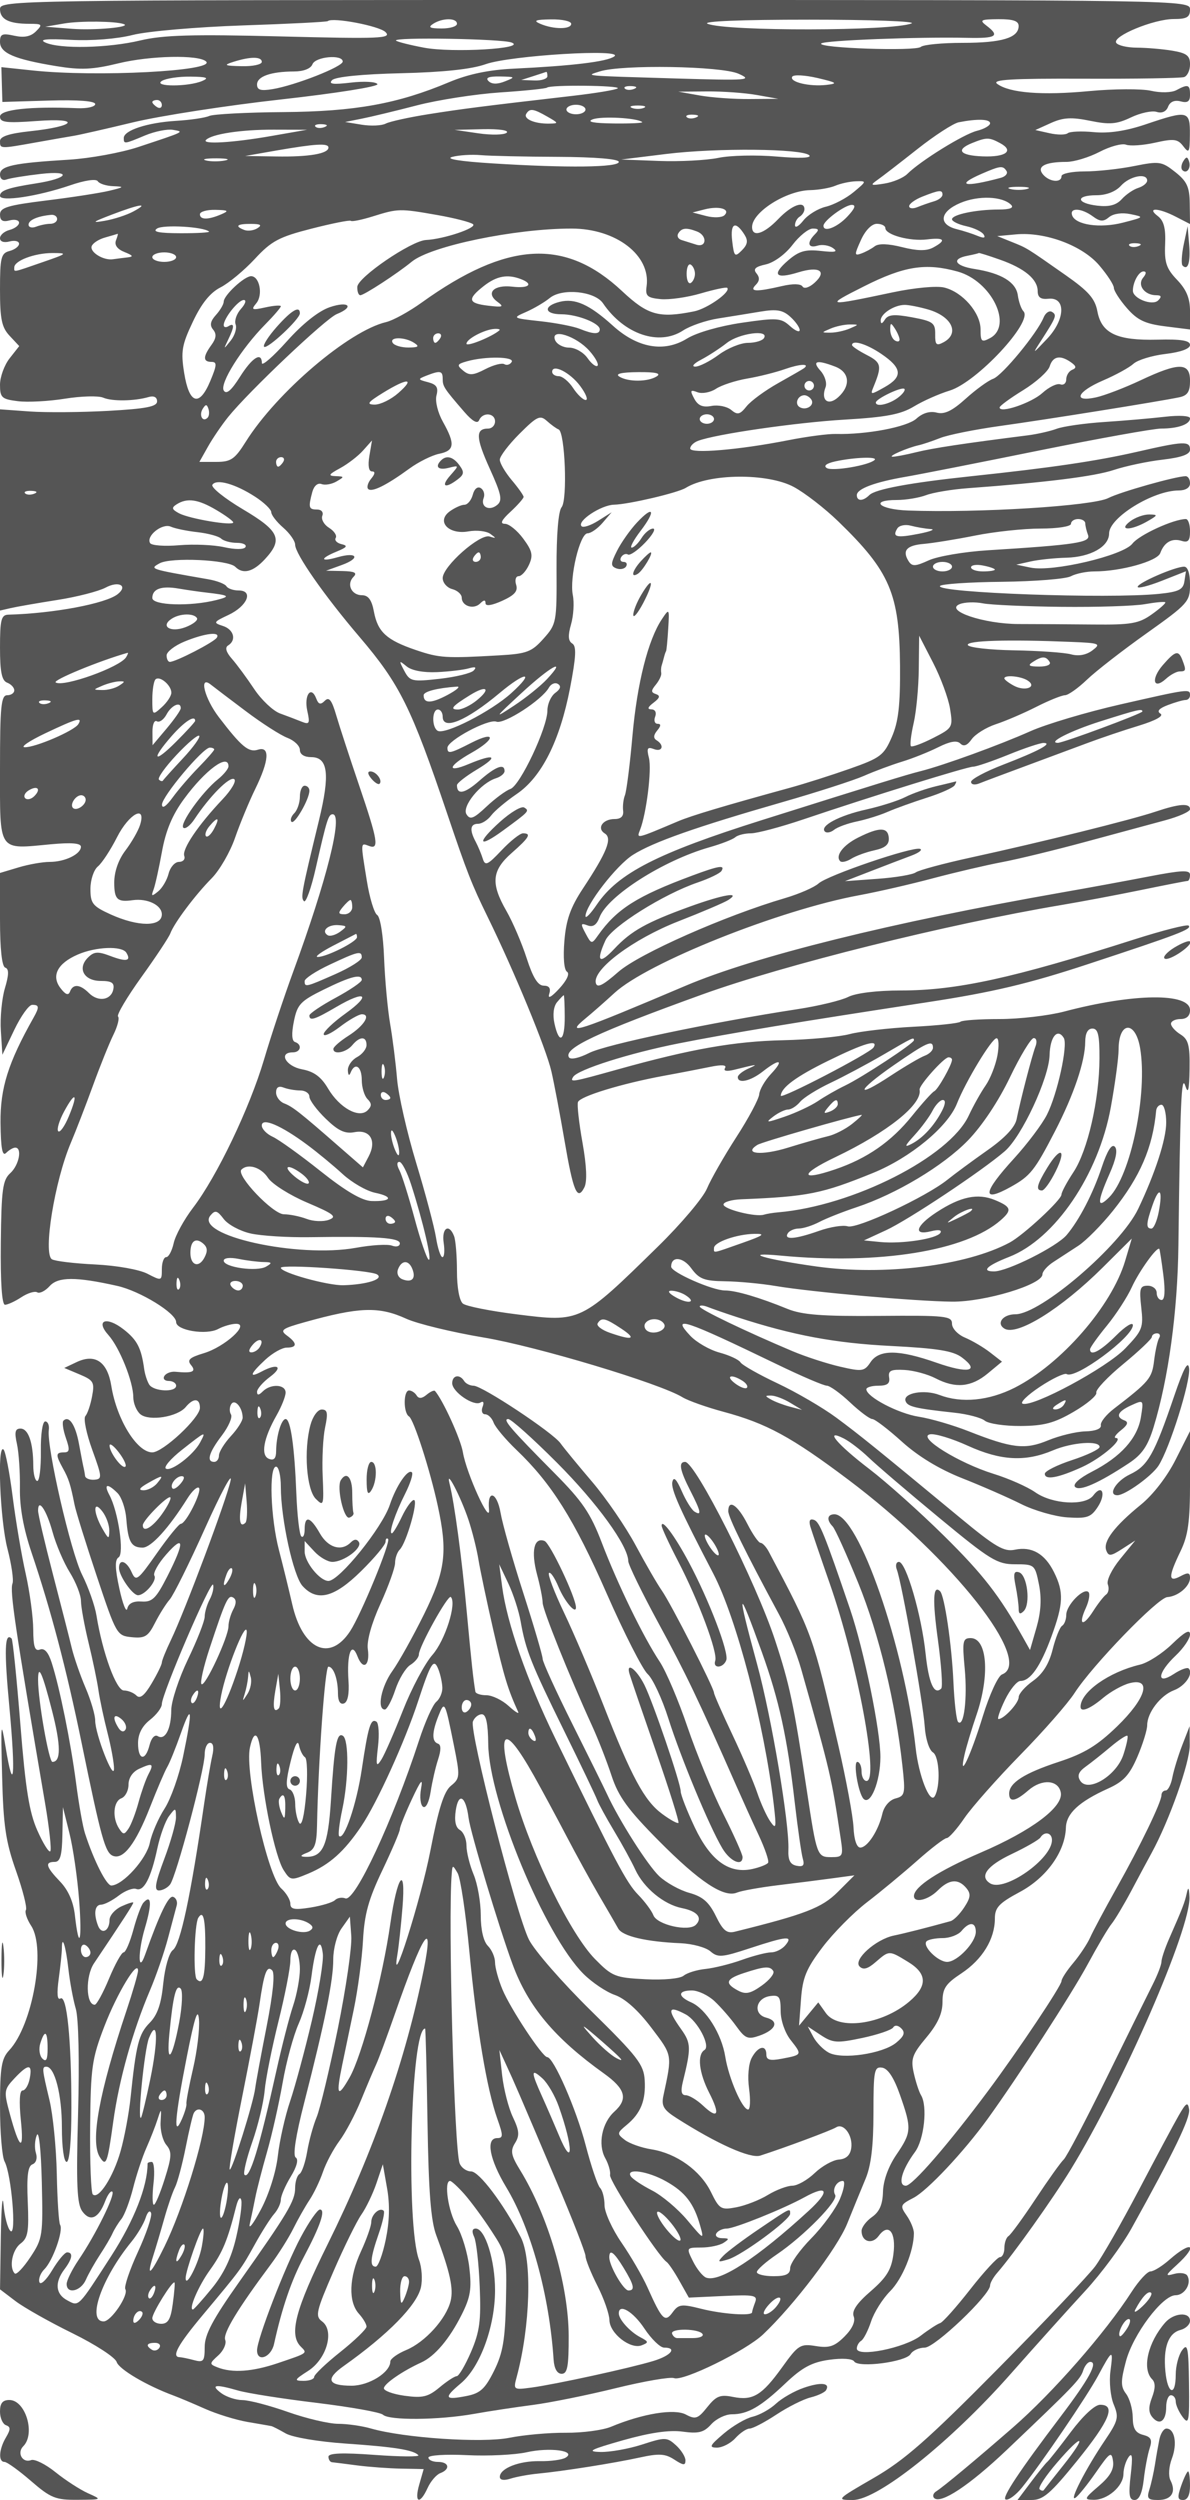 <svg xmlns="http://www.w3.org/2000/svg" version="1.0" width="250" height="525" viewBox="0 0 250 525" preserveAspectRatio="xMidYMid meet">
<g transform="translate(0,525) scale(0.01,-0.01)" fill="#555555" stroke="none">
<path d="M0 52311 c0 -217 186 -311 615 -311 273 0 285 -14 141 -158 -110 -110 -248 -138 -457 -92 -253 56 -299 36 -299 -130 0 -235 304 -365 1184 -509 511 -84 762 -73 1300 58 671 164 1698 185 1846 39 204 -200 -2301 -330 -3641 -188 l-660 70 10 -365 11 -366 975 29 c615 18 975 -9 975 -74 0 -56 -169 -95 -375 -86 -992 41 -1625 -28 -1625 -177 0 -123 130 -139 775 -92 943 70 820 -112 -147 -215 -436 -47 -628 -110 -628 -206 0 -165 -7 -165 750 -30 330 59 690 122 800 140 110 17 673 145 1250 284 578 138 1980 355 3118 481 1152 129 2042 270 2011 321 -31 50 -283 64 -560 31 -374 -44 -475 -31 -391 53 69 69 631 125 1445 144 891 21 1481 84 1780 190 520 185 2941 330 2700 162 -157 -110 -880 -197 -2117 -256 -520 -25 -950 -115 -1350 -283 -1083 -456 -1977 -617 -3486 -629 -770 -6 -1469 -43 -1554 -81 -85 -39 -400 -85 -700 -103 -599 -37 -1096 -199 -1096 -360 0 -131 7 -131 448 54 205 85 469 138 587 117 241 -42 266 -30 -735 -362 -358 -118 -1010 -237 -1450 -264 -1168 -71 -1450 -132 -1450 -312 0 -90 57 -134 134 -105 74 28 400 81 725 118 671 75 581 -94 -107 -200 -584 -91 -752 -149 -752 -261 0 -131 794 -11 1473 221 307 106 547 141 581 86 32 -52 179 -99 327 -104 239 -9 230 -20 -81 -95 -192 -47 -789 -139 -1325 -205 -816 -101 -975 -149 -975 -296 0 -126 56 -161 200 -123 110 29 200 7 200 -48 0 -55 -90 -123 -200 -152 -110 -29 -200 -107 -200 -173 0 -72 81 -100 200 -69 110 29 200 7 200 -48 0 -55 -90 -123 -200 -152 -178 -47 -200 -136 -200 -809 0 -622 36 -795 202 -972 l202 -216 -202 -257 c-111 -141 -202 -391 -202 -555 0 -270 36 -303 375 -345 206 -26 653 -2 993 53 339 54 699 64 800 21 189 -81 655 -74 957 14 108 31 175 -4 175 -92 0 -110 -232 -155 -1025 -199 -564 -31 -1306 -37 -1650 -13 l-625 45 0 -2113 0 -2113 225 52 c124 29 563 105 975 170 413 64 871 182 1018 260 276 148 477 40 256 -136 -250 -200 -1351 -407 -2299 -432 -149 -4 -175 -105 -175 -688 0 -514 37 -697 150 -740 83 -32 150 -104 150 -161 0 -57 -67 -103 -150 -103 -127 0 -150 -238 -150 -1538 0 -1778 -55 -1697 1066 -1592 433 40 634 24 634 -52 0 -155 -336 -318 -657 -318 -148 0 -444 -52 -656 -116 l-387 -116 0 -975 c0 -624 40 -990 110 -1013 80 -27 78 -147 -7 -433 -65 -219 -103 -622 -85 -897 l32 -500 250 523 c138 288 306 524 375 525 151 2 155 -47 27 -274 -531 -942 -698 -1474 -691 -2199 6 -545 38 -716 118 -636 61 61 147 111 191 111 152 0 80 -369 -104 -536 -160 -144 -187 -342 -199 -1465 -9 -828 23 -1299 88 -1299 56 0 211 71 344 159 133 87 283 133 333 102 50 -31 168 28 261 131 179 198 549 199 1421 4 480 -108 1236 -572 1236 -759 0 -176 633 -280 883 -146 112 60 282 109 378 109 295 0 -239 -485 -679 -617 -302 -91 -357 -142 -269 -249 117 -140 32 -176 -329 -141 -92 9 -195 -31 -231 -88 -36 -58 5 -105 91 -105 86 0 156 -45 156 -100 0 -144 -474 -123 -566 25 -43 69 -90 215 -105 325 -61 443 -147 610 -431 832 -362 283 -601 195 -321 -118 234 -260 523 -981 523 -1304 0 -129 67 -291 149 -359 183 -152 780 -57 953 152 162 195 298 187 298 -18 0 -209 -777 -935 -1001 -935 -321 0 -747 691 -860 1393 -81 509 -338 687 -727 504 l-262 -124 323 -136 c293 -123 317 -166 261 -461 -33 -179 -97 -366 -141 -414 -44 -49 21 -366 144 -706 210 -580 213 -617 43 -630 -99 -7 -186 29 -193 80 -6 52 -20 128 -30 169 -11 41 -54 266 -97 499 -74 406 -210 609 -328 491 -30 -30 -7 -192 51 -360 87 -249 80 -305 -38 -305 -176 0 -180 -50 -25 -332 124 -224 160 -336 246 -768 27 -137 237 -812 467 -1500 411 -1231 422 -1250 736 -1281 275 -27 343 15 487 300 93 182 232 404 311 494 78 89 413 764 743 1500 331 735 572 1185 535 999 -74 -375 -958 -2737 -1256 -3356 -104 -216 -189 -428 -189 -469 0 -42 -96 -239 -214 -438 -151 -255 -244 -331 -320 -255 -58 58 -177 106 -264 106 -160 0 -448 789 -576 1577 -33 205 -169 590 -302 855 -238 474 -747 2687 -699 3038 14 99 -20 180 -75 180 -57 0 -97 -270 -92 -625 4 -344 -29 -625 -75 -625 -46 0 -84 146 -84 325 -2 482 -104 775 -269 775 -113 0 -130 -74 -74 -325 39 -179 67 -595 62 -925 -7 -399 75 -851 243 -1350 409 -1212 735 -2452 1053 -4000 412 -2008 496 -2310 660 -2373 218 -84 475 253 775 1016 149 381 313 764 364 850 51 86 180 405 286 707 235 668 252 497 48 -481 -84 -402 -259 -897 -390 -1100 -131 -203 -271 -526 -310 -719 -68 -336 -564 -887 -807 -896 -102 -4 -368 521 -555 1096 -45 138 -129 610 -186 1050 -114 868 -344 2004 -513 2532 -70 220 -153 314 -246 278 -108 -41 -140 55 -142 418 -1 260 -72 787 -158 1172 -87 385 -210 1113 -274 1617 -64 505 -150 951 -191 992 -139 138 -76 -1475 81 -2082 86 -331 134 -660 106 -731 -59 -154 55 -924 688 -4633 87 -515 135 -961 106 -990 -30 -30 -152 167 -272 437 -170 383 -249 873 -357 2238 -77 961 -159 1768 -183 1792 -147 146 -160 -244 -47 -1443 134 -1440 91 -1882 -81 -829 -95 577 -101 523 -72 -618 26 -1039 75 -1374 292 -1987 143 -406 237 -776 208 -823 -29 -46 21 -196 111 -333 314 -479 30 -2086 -462 -2613 -163 -175 -193 -357 -193 -1182 0 -536 43 -1056 96 -1154 144 -269 255 -1582 123 -1458 -59 55 -124 303 -145 550 -22 247 -47 -51 -57 -663 l-17 -1113 325 -247 c179 -136 718 -440 1197 -675 480 -236 898 -507 928 -603 49 -154 633 -498 1200 -707 110 -41 403 -164 650 -274 248 -111 653 -236 900 -279 248 -42 473 -81 500 -87 28 -5 163 -74 300 -153 141 -82 685 -174 1250 -213 1038 -71 1434 -134 1539 -245 33 -36 -378 -33 -914 6 -682 50 -975 39 -975 -38 0 -60 34 -112 75 -116 41 -4 278 -33 525 -66 247 -32 664 -63 925 -68 261 -5 475 -9 475 -10 0 0 -42 -146 -93 -325 -110 -384 11 -433 176 -71 63 139 183 279 266 311 218 83 186 236 -49 236 -110 0 -200 41 -200 91 0 50 363 73 808 51 444 -22 1008 6 1253 60 487 110 1056 32 824 -111 -73 -46 -318 -79 -543 -75 -434 9 -842 -151 -842 -331 0 -67 86 -81 225 -36 124 39 383 87 575 105 529 51 1590 218 2142 339 404 88 534 80 725 -45 190 -124 233 -127 233 -16 0 75 -90 218 -200 318 -189 171 -227 172 -711 15 -282 -91 -676 -161 -875 -156 -298 7 -213 51 475 246 566 160 972 219 1250 181 336 -46 447 -18 602 154 104 115 298 210 431 210 337 0 607 156 1128 650 351 333 553 442 916 494 276 39 491 25 528 -34 87 -141 1088 -11 1186 155 44 74 178 135 297 135 212 0 1373 1105 1373 1307 0 51 69 172 153 268 336 385 1158 1540 1543 2168 1098 1794 2519 5055 2492 5719 -8 199 -25 226 -55 88 -44 -203 -85 -310 -373 -965 -88 -201 -160 -417 -160 -480 0 -64 -84 -282 -187 -485 -103 -204 -541 -1090 -973 -1970 -432 -880 -834 -1645 -894 -1700 -60 -55 -326 -427 -591 -828 -265 -400 -521 -751 -569 -780 -47 -30 -86 -141 -86 -248 0 -107 -42 -194 -94 -194 -52 0 -333 -305 -625 -678 -292 -373 -576 -692 -631 -707 -55 -16 -240 -136 -411 -267 -338 -257 -1339 -457 -1339 -267 0 59 42 133 93 164 51 32 144 215 207 406 64 192 243 476 398 632 260 259 500 845 501 1220 1 84 -68 251 -152 371 -144 206 -136 227 143 371 291 150 1056 965 1556 1655 643 890 1761 2616 2104 3250 208 385 434 768 503 850 68 83 253 392 411 688 157 297 350 657 429 800 373 682 803 1898 801 2262 l-3 400 -155 -400 c-85 -220 -178 -524 -207 -675 -28 -151 -92 -275 -140 -275 -49 0 -89 -44 -89 -97 0 -146 -438 -1053 -944 -1953 -247 -440 -497 -908 -555 -1039 -59 -131 -218 -371 -354 -533 -136 -161 -247 -332 -247 -380 0 -96 -906 -1452 -1536 -2298 -843 -1132 -1596 -2000 -1734 -2000 -177 0 -89 328 190 706 195 263 270 967 128 1196 -41 67 -109 275 -151 462 -67 298 -35 392 263 748 240 287 340 507 340 746 0 285 64 382 399 603 439 291 701 720 701 1148 0 233 85 324 525 560 560 300 952 846 967 1349 9 300 274 546 887 823 323 145 450 283 614 664 114 265 207 565 207 666 0 263 279 626 563 734 238 90 414 352 308 457 -29 30 -170 -22 -312 -116 -374 -244 -345 23 41 388 165 156 300 356 300 445 0 113 -113 52 -375 -202 -206 -200 -510 -395 -675 -434 -655 -155 -1250 -577 -1250 -886 0 -124 199 -45 474 187 159 133 410 273 558 310 473 119 346 -317 -266 -910 -416 -402 -687 -567 -1225 -743 -724 -238 -1041 -441 -1041 -666 0 -190 132 -168 405 69 282 245 629 221 680 -47 57 -300 -607 -799 -1679 -1260 -890 -383 -1406 -718 -1406 -914 0 -154 299 -84 500 117 238 238 430 254 600 51 100 -121 91 -200 -44 -406 -92 -141 -221 -271 -287 -289 -512 -141 -961 -255 -1189 -302 -382 -78 -861 -509 -723 -649 77 -79 173 -53 340 93 286 247 278 247 678 3 408 -248 414 -508 22 -838 -571 -481 -1484 -605 -1747 -238 l-160 225 -202 -244 -202 -245 41 552 c34 459 110 644 452 1095 226 298 645 722 931 942 287 220 762 614 1057 875 294 261 574 475 620 475 47 0 216 190 374 422 159 231 687 828 1173 1325 487 496 1000 1082 1141 1301 376 583 1747 2000 1948 2013 227 15 477 227 477 405 0 110 -44 118 -200 34 -260 -139 -260 -15 0 524 161 333 200 618 200 1468 l0 1055 -302 -598 c-180 -358 -475 -740 -733 -949 -552 -449 -797 -772 -725 -959 48 -127 95 -123 333 31 l277 178 -317 -388 c-177 -217 -292 -453 -260 -535 31 -81 15 -176 -36 -212 -50 -36 -173 -193 -272 -349 -219 -342 -320 -295 -152 71 65 145 90 293 54 329 -100 101 -467 -273 -467 -476 0 -98 -39 -203 -88 -232 -48 -30 -138 -255 -199 -499 -77 -304 -208 -513 -413 -659 -165 -117 -300 -271 -300 -341 0 -125 -309 -459 -424 -459 -32 0 29 180 135 400 107 220 253 400 326 400 208 0 420 302 650 929 254 691 264 937 55 1356 -193 389 -469 546 -823 471 -226 -48 -409 58 -1146 668 -1790 1480 -2104 1735 -2608 2108 -283 209 -837 532 -1230 717 -393 185 -743 384 -779 441 -35 58 -234 150 -442 206 -207 56 -483 215 -613 353 -410 436 -140 348 1818 -598 512 -248 984 -450 1049 -450 65 -1 285 -158 489 -351 204 -192 415 -350 468 -350 53 0 333 -214 622 -475 341 -308 784 -577 1264 -767 406 -160 964 -404 1239 -542 275 -138 713 -264 974 -281 413 -27 495 1 638 220 180 274 94 491 -95 240 -169 -224 -858 -186 -1220 68 -163 114 -558 289 -876 387 -730 227 -1607 770 -1336 829 102 22 462 -87 800 -241 689 -313 1206 -341 1787 -95 400 169 978 211 978 71 0 -47 -259 -171 -576 -275 -317 -104 -576 -234 -575 -289 2 -137 281 -87 783 142 408 186 894 605 708 611 -49 2 0 75 110 162 139 109 162 172 75 205 -197 74 -147 188 139 318 263 120 263 120 204 -249 -72 -443 -422 -833 -1028 -1144 -269 -138 -409 -266 -354 -321 96 -96 496 80 1127 497 278 183 400 361 522 759 313 1026 504 2423 521 3820 37 2997 63 3603 144 3350 60 -188 83 -101 90 351 8 499 -24 622 -190 726 -110 68 -200 169 -200 224 0 54 90 99 200 99 128 0 200 67 200 186 0 370 -1184 357 -2646 -29 -328 -86 -939 -157 -1358 -157 -420 0 -788 -26 -820 -57 -31 -31 -477 -79 -991 -105 -514 -27 -1115 -96 -1335 -154 -220 -59 -850 -116 -1400 -129 -1023 -23 -1933 -183 -3470 -612 -970 -271 -1014 -278 -939 -158 94 153 1185 499 2209 702 1080 214 2501 449 5250 869 1354 207 2112 387 3350 795 1916 631 2195 737 2121 811 -31 31 -543 -99 -1139 -289 -2553 -815 -3733 -1073 -4905 -1073 -503 0 -945 -54 -1107 -135 -148 -75 -630 -191 -1070 -258 -1816 -279 -4024 -742 -4370 -918 -214 -109 -394 -148 -428 -93 -116 189 578 517 2798 1319 1725 624 5148 1476 7550 1880 413 69 1165 211 1673 315 508 105 947 190 975 190 29 0 52 59 52 130 0 105 -175 97 -875 -38 -481 -93 -1302 -244 -1825 -335 -3566 -626 -6435 -1337 -7900 -1959 -2275 -966 -2548 -1055 -2100 -685 138 113 412 354 610 536 691 635 3464 1742 5140 2051 385 71 1083 231 1550 356 468 124 1120 277 1450 339 330 62 1118 254 1750 425 633 171 1386 375 1675 453 289 78 525 183 525 234 0 132 -226 116 -722 -51 -508 -171 -2408 -643 -3878 -963 -577 -126 -1101 -267 -1163 -314 -63 -46 -423 -107 -800 -134 l-687 -50 550 213 c303 118 681 262 842 322 161 60 245 124 186 144 -158 53 -1941 -555 -2131 -726 -90 -82 -407 -220 -705 -308 -1259 -369 -3063 -1167 -3500 -1548 -333 -291 -450 -348 -476 -232 -63 287 789 922 1734 1292 495 193 968 395 1050 448 282 182 -111 114 -808 -138 -912 -331 -1234 -511 -1586 -887 -318 -339 -390 -270 -187 177 131 288 1220 971 1938 1216 243 83 468 192 499 241 82 133 -50 113 -607 -94 -1167 -433 -1593 -702 -1986 -1258 -133 -188 -140 -187 -261 40 -110 204 -105 225 40 170 114 -44 192 9 253 170 171 449 1339 1194 2305 1469 248 70 493 165 545 211 52 46 201 83 330 83 129 0 626 132 1105 294 1427 482 3438 1106 3566 1106 66 0 396 113 735 250 338 138 672 249 742 248 206 -2 -106 -170 -848 -456 -371 -143 -675 -305 -675 -361 0 -58 77 -72 175 -32 96 39 535 203 975 366 440 163 1025 380 1300 483 275 103 759 267 1076 363 352 108 528 205 453 252 -82 51 -31 110 156 181 153 58 320 106 372 106 51 0 93 45 93 100 0 139 -21 136 -1464 -193 -707 -161 -1556 -414 -1886 -561 -655 -292 -1820 -716 -2309 -840 -305 -77 -850 -245 -3341 -1030 -2188 -690 -3014 -1113 -3461 -1770 -131 -194 -239 -305 -239 -246 0 230 650 1069 998 1289 427 269 1319 583 3152 1110 715 205 1480 452 1700 548 220 97 580 231 800 298 220 67 562 204 760 303 248 124 393 149 464 78 71 -71 146 -42 239 90 76 106 304 248 507 315 204 67 586 231 850 365 264 134 535 243 602 244 67 0 274 146 461 325 186 179 750 617 1253 974 874 622 914 666 914 1025 0 233 -47 376 -124 376 -191 0 -975 -341 -976 -424 0 -40 228 17 507 127 l507 200 -32 -212 c-26 -174 -120 -220 -532 -262 -1063 -109 -4692 22 -4603 165 25 41 611 81 1302 88 691 8 1343 60 1447 116 105 56 327 102 493 102 555 0 1322 213 1386 385 84 229 244 320 450 256 135 -42 175 4 175 202 0 141 -39 257 -87 257 -256 0 -984 -334 -1123 -516 -192 -251 -1674 -600 -2140 -504 l-300 62 300 67 c165 37 504 73 753 79 512 14 897 233 897 510 0 332 924 902 1462 902 145 0 238 59 238 150 0 83 -41 150 -92 150 -203 0 -1375 -331 -1624 -459 -324 -167 -2726 -316 -4209 -262 -609 22 -817 221 -232 221 189 0 464 46 611 101 147 56 543 122 881 147 1640 120 2655 247 3065 383 248 82 709 180 1025 216 400 47 575 111 575 210 0 186 -128 181 -1121 -47 -847 -193 -1794 -333 -3479 -511 -1282 -136 -2012 -271 -2137 -396 -132 -132 -263 -132 -263 -1 0 133 377 274 1030 386 286 49 1545 297 2798 551 1253 253 2409 461 2567 461 353 0 605 90 605 215 0 54 -223 68 -525 33 -289 -33 -862 -83 -1275 -110 -412 -27 -862 -91 -1000 -142 -137 -51 -407 -112 -600 -137 -1360 -172 -2002 -269 -2350 -355 -220 -55 -445 -97 -500 -95 -110 4 311 188 550 241 83 18 285 86 450 151 165 66 728 179 1250 252 968 134 3368 518 3775 604 172 36 225 116 225 345 0 390 -230 393 -1040 11 -336 -158 -756 -319 -935 -358 -498 -109 -403 119 150 356 261 112 548 269 636 349 89 81 393 174 675 207 320 38 514 109 514 189 0 93 -186 124 -685 111 -851 -21 -1174 131 -1261 594 -50 269 -187 424 -671 763 -838 587 -798 562 -1133 697 l-300 121 395 36 c614 56 1392 -233 1748 -651 169 -198 307 -410 307 -472 0 -62 124 -254 275 -427 219 -251 381 -328 800 -381 l525 -66 0 379 c0 276 -74 456 -272 663 -224 234 -268 363 -251 745 15 338 -27 497 -154 594 -245 186 13 176 382 -15 l295 -152 -6 427 c-4 353 -58 470 -306 666 -282 223 -334 230 -861 125 -308 -62 -778 -113 -1044 -113 -266 0 -483 -45 -483 -100 0 -147 -257 -122 -390 38 -138 166 44 262 495 262 159 0 471 95 693 210 222 116 473 184 559 151 85 -32 360 -13 611 43 394 88 474 78 591 -76 120 -158 135 -131 138 247 4 503 -41 514 -925 215 -417 -141 -777 -195 -1092 -165 -259 25 -506 14 -550 -23 -44 -37 -215 -37 -380 0 l-300 67 328 148 c258 116 432 126 823 46 410 -84 558 -72 858 71 199 95 442 147 540 116 110 -35 201 6 240 108 41 105 135 146 262 113 147 -39 199 -3 199 138 0 216 -41 230 -288 97 -100 -53 -329 -59 -534 -12 -197 44 -779 41 -1293 -7 -992 -94 -1674 -40 -1935 151 -124 90 289 115 1820 109 1089 -4 2036 11 2105 34 69 22 125 142 125 267 0 183 -70 237 -375 288 -206 34 -541 62 -744 63 -203 1 -397 46 -432 102 -85 138 789 499 1209 499 275 0 342 39 342 200 0 199 -67 200 -12500 200 -12198 0 -12500 -5 -12500 -189z m2600 -317 c176 -63 -624 -136 -1088 -99 l-562 44 400 68 c338 57 1079 49 1250 -13z m5500 -169 c133 -133 -112 -143 -2200 -90 -1859 47 -2475 29 -2950 -84 -677 -162 -1700 -184 -2000 -43 -138 65 28 82 539 55 437 -23 969 19 1300 103 309 78 1347 167 2311 200 963 32 1766 73 1786 90 97 87 1084 -100 1214 -231z m1500 175 c0 -55 -146 -99 -325 -98 -247 1 -289 24 -175 98 197 127 500 127 500 0z m2400 0 c0 -120 -371 -120 -650 0 -155 67 -104 88 225 93 234 4 425 -38 425 -93z m7150 8 c-406 -162 -3885 -168 -4283 -8 -133 53 692 87 2133 87 1293 0 2260 -35 2150 -79z m2250 -54 c0 -248 -352 -354 -1173 -354 -433 0 -830 -38 -882 -85 -108 -96 -2188 -25 -2092 72 65 65 2051 142 3072 118 606 -13 687 38 400 256 -154 117 -125 133 250 136 308 2 425 -37 425 -143z m-10653 -347 c337 -128 -1245 -221 -1840 -108 -298 56 -562 123 -587 148 -78 77 2218 39 2427 -40z m-5247 -407 c0 -55 -191 -96 -425 -90 -361 8 -387 22 -175 90 360 115 600 115 600 0z m1700 7 c0 -108 -1000 -501 -1475 -579 -247 -41 -325 -18 -325 97 0 170 289 272 778 274 199 0 351 60 386 151 62 162 636 213 636 57z m8314 -255 c309 -137 206 -145 -1314 -100 -2005 60 -1904 51 -1600 148 463 148 2546 114 2914 -48z m-4014 -52 c0 -55 -124 -96 -275 -90 l-275 10 250 80 c138 44 261 85 275 90 14 6 25 -35 25 -90z m5863 -183 c-360 -41 -788 62 -719 173 28 46 266 33 529 -28 413 -97 438 -116 190 -145z m-13113 83 c-291 -125 -1044 -125 -850 0 83 53 353 94 600 91 342 -4 402 -26 250 -91z m6358 -9 c-160 -64 -277 -62 -345 6 -71 71 5 101 242 97 324 -6 330 -13 103 -103z m2370 -146 c-30 -30 -454 -101 -941 -157 -1913 -221 -2313 -272 -3034 -386 -411 -65 -816 -154 -900 -198 -84 -44 -310 -54 -503 -23 l-350 57 350 70 c193 38 713 163 1158 279 444 115 1231 237 1750 272 518 34 961 80 984 101 65 62 1548 47 1486 -15z m341 -13 c-72 -29 -159 -26 -192 8 -33 33 26 56 131 52 117 -5 141 -28 61 -60z m2581 -127 l450 -80 -600 -5 c-330 -3 -802 31 -1050 75 l-450 80 600 5 c330 3 803 -31 1050 -75z m-12500 -211 c0 -58 -45 -78 -100 -44 -55 34 -100 82 -100 106 0 24 45 44 100 44 55 0 100 -48 100 -106z m8900 -94 c0 -55 -90 -100 -200 -100 -110 0 -200 45 -200 100 0 55 90 100 200 100 110 0 200 -45 200 -100z m1225 34 c-69 -28 -181 -28 -250 0 -69 28 -12 50 125 50 138 0 194 -22 125 -50z m-2025 -184 c239 -137 241 -143 33 -146 -301 -5 -543 99 -477 206 74 120 147 110 444 -60z m1992 -114 c23 -20 -247 -33 -600 -29 -423 5 -574 34 -442 86 182 72 941 31 1042 -57z m1127 96 c-72 -29 -159 -26 -192 8 -33 33 26 56 131 52 117 -5 141 -28 61 -60z m6181 -121 c0 -49 -124 -120 -275 -158 -280 -69 -1192 -634 -1464 -906 -82 -82 -298 -173 -480 -202 -292 -47 -309 -38 -148 76 101 71 479 363 841 649 362 286 753 539 867 562 391 77 659 68 659 -21z m-13981 -79 c-72 -29 -159 -26 -192 8 -33 33 26 56 131 52 117 -5 141 -28 61 -60z m-1119 -188 c-810 -142 -1471 -181 -1372 -82 125 124 740 217 1422 215 l700 -2 -750 -131z m4945 69 c-52 -47 -320 -53 -595 -13 l-500 73 595 14 c341 7 554 -24 500 -74z m10364 -218 c303 -162 126 -298 -365 -279 -482 18 -575 138 -219 281 301 121 355 121 584 -2z m-14109 -94 c0 -129 -412 -199 -1100 -187 l-650 10 650 114 c832 144 1100 160 1100 63z m10102 -163 c57 -57 -207 -67 -680 -26 -424 37 -978 25 -1229 -27 -252 -52 -815 -81 -1250 -65 l-793 30 950 117 c1061 130 2860 113 3002 -29z m-5277 -32 c779 -4 1275 -45 1275 -106 0 -117 -1091 -130 -2659 -31 -675 42 -996 94 -841 136 138 37 408 54 600 37 193 -17 924 -33 1625 -36z m-7001 -77 c-125 -24 -305 -23 -400 2 -96 25 6 45 226 44 220 -1 298 -22 174 -46z m16422 -222 c31 -51 -22 -114 -120 -141 -762 -206 -970 -163 -401 85 392 170 446 176 521 56z m2954 -200 c0 -52 -84 -120 -187 -153 -103 -32 -259 -139 -347 -237 -114 -125 -264 -165 -514 -136 -447 52 -461 219 -17 219 207 0 403 76 515 200 185 204 550 275 550 107z m-6167 -242 c-156 -129 -418 -267 -583 -306 -165 -39 -378 -170 -473 -290 -95 -120 -174 -165 -175 -100 -1 66 43 147 98 181 55 34 100 104 100 156 0 188 -269 87 -550 -206 -302 -315 -550 -391 -550 -167 0 310 713 763 1218 774 183 4 422 46 532 93 110 47 305 89 433 93 228 7 227 3 -50 -228z m3642 66 c-96 -25 -254 -25 -350 0 -96 25 -17 46 175 46 193 0 271 -21 175 -46z m-1775 -119 c0 -49 -79 -111 -175 -139 -96 -28 -254 -83 -350 -122 -96 -40 -175 -31 -175 19 0 50 124 140 275 200 359 142 425 148 425 42z m1442 -214 c64 -64 -26 -98 -259 -98 -476 0 -983 -106 -983 -205 0 -43 134 -109 299 -145 164 -36 329 -115 366 -175 46 -73 5 -83 -124 -30 -105 44 -303 108 -441 142 -394 99 -358 367 73 550 380 162 887 143 1069 -39z m-18442 -140 c-137 -74 -407 -162 -600 -195 -288 -50 -261 -27 150 130 586 224 806 256 450 65z m12421 -77 c-51 -51 -222 -59 -382 -18 l-289 75 250 64 c306 79 551 9 421 -121z m2579 -31 c-214 -227 -500 -337 -500 -191 0 105 446 434 592 438 98 2 69 -76 -92 -247z m-13150 50 c-276 -119 -450 -119 -450 0 0 55 146 97 325 93 272 -6 293 -21 125 -93z m4538 -16 c364 -64 701 -151 750 -193 88 -77 -616 -313 -988 -331 -309 -15 -1438 -785 -1444 -985 -3 -96 25 -175 64 -175 78 0 777 455 1080 704 402 330 2168 696 3357 696 936 0 1668 -562 1577 -1212 -29 -204 12 -242 294 -270 181 -17 562 37 847 121 285 83 534 136 553 116 83 -83 -418 -438 -697 -494 -739 -148 -970 -82 -1512 425 -1194 1119 -2414 1049 -4207 -238 -268 -193 -606 -378 -750 -412 -781 -183 -2295 -1472 -2948 -2511 -232 -370 -313 -425 -621 -425 l-354 0 180 320 c100 177 291 458 426 625 431 535 2047 2065 2280 2159 381 154 249 281 -150 144 -234 -81 -570 -348 -897 -714 -288 -321 -524 -528 -526 -459 -4 244 -203 119 -461 -289 -182 -288 -285 -376 -340 -288 -90 146 370 880 869 1387 182 184 330 357 330 383 0 26 -145 16 -323 -23 -287 -63 -308 -53 -192 87 145 175 68 568 -110 568 -142 0 -575 -402 -575 -535 0 -54 -74 -181 -164 -280 -118 -131 -134 -217 -58 -308 75 -91 65 -183 -36 -321 -180 -247 -180 -356 1 -356 119 0 115 -66 -25 -401 -231 -552 -444 -486 -549 170 -72 451 -49 587 183 1075 181 384 363 610 581 721 174 89 498 358 720 597 349 377 506 461 1191 636 434 111 806 185 827 164 21 -21 228 21 459 93 534 167 566 168 1358 29z m13768 -26 c156 -115 224 -118 344 -18 90 74 271 100 450 63 294 -60 291 -63 -156 -178 -482 -125 -1003 -49 -1071 155 -54 164 197 151 433 -22z m-21756 -58 c0 -55 -64 -100 -142 -100 -78 0 -213 -27 -300 -61 -87 -33 -158 -14 -158 43 0 97 191 180 475 206 69 7 125 -33 125 -88z m3192 -263 c23 -20 -247 -36 -600 -35 -456 1 -599 30 -492 99 131 86 979 37 1092 -64z m1017 71 c-77 -49 -201 -66 -275 -38 -211 81 -158 130 141 128 200 -1 237 -25 134 -90z m10232 -137 c79 -126 65 -207 -56 -329 -148 -148 -164 -132 -203 200 -44 374 69 430 259 129z m2959 139 c0 -141 516 -282 875 -238 370 45 415 -17 128 -171 -140 -74 -329 -72 -651 9 -293 74 -497 80 -577 17 -69 -53 -196 -121 -284 -152 -144 -51 -144 -25 -4 284 92 204 227 341 334 341 98 0 179 -41 179 -90z m-3958 -71 c221 -85 205 -348 -17 -276 -96 31 -234 74 -306 96 -73 22 -104 85 -69 140 71 116 168 126 392 40z m2478 -59 c-176 -176 -146 -302 55 -239 96 30 243 7 325 -51 112 -79 49 -94 -254 -60 -325 36 -460 -2 -687 -197 -353 -304 -271 -401 214 -252 440 135 610 25 339 -220 -110 -99 -218 -133 -252 -78 -36 59 -203 63 -434 9 -544 -126 -693 -119 -548 26 81 81 86 155 15 241 -76 91 -26 140 195 188 171 38 409 212 560 409 144 189 336 344 427 344 128 0 138 -27 45 -120z m-14684 -129 c-36 -96 28 -184 179 -244 183 -74 197 -98 60 -113 -96 -11 -231 -28 -300 -38 -199 -31 -491 147 -449 273 22 64 148 146 281 183 134 38 253 73 265 78 12 6 -4 -57 -36 -139z m21483 -119 c-72 -29 -159 -26 -192 8 -33 33 26 56 131 52 117 -5 141 -28 61 -60z m-23019 -336 c-653 -226 -600 -216 -600 -111 0 140 428 301 800 301 330 0 319 -11 -200 -190z m2800 104 c0 -55 -112 -100 -250 -100 -137 0 -250 45 -250 100 0 55 113 100 250 100 138 0 250 -45 250 -100z m17307 -53 c518 -182 793 -412 793 -661 0 -131 65 -177 225 -160 373 40 357 -436 -29 -843 -313 -330 -314 -330 -122 -33 319 495 333 534 227 600 -57 34 -136 -19 -177 -119 -132 -325 -869 -1219 -1060 -1286 -102 -36 -361 -224 -575 -417 -286 -258 -448 -336 -611 -293 -142 37 -296 -9 -425 -126 -196 -177 -1051 -339 -1695 -322 -161 4 -611 -55 -1000 -132 -1028 -203 -2058 -289 -2058 -174 0 54 73 126 162 160 370 142 2062 387 3088 447 865 51 1175 110 1450 276 193 117 530 266 750 333 570 174 1759 1449 1552 1665 -47 48 -100 199 -119 335 -37 278 -346 466 -908 554 -417 65 -496 212 -150 278 124 24 231 50 237 57 7 8 208 -55 445 -139z m-6407 -297 c0 -76 -39 -163 -87 -192 -49 -30 -88 57 -88 192 0 135 39 222 88 192 48 -29 87 -116 87 -192z m5519 47 c711 -198 1168 -1136 681 -1397 -179 -96 -200 -76 -200 182 0 349 -375 783 -760 879 -158 40 -625 -3 -1084 -100 -1416 -299 -1439 -294 -606 125 845 426 1297 497 1969 311z m3896 -129 c-129 -155 31 -368 275 -368 108 0 120 -30 41 -109 -120 -120 -531 39 -531 204 0 179 124 405 223 405 64 0 61 -48 -8 -132z m-13073 -29 c277 -106 170 -200 -180 -159 -389 45 -564 -133 -312 -318 145 -106 117 -118 -190 -82 -429 50 -449 136 -97 413 270 211 497 254 779 146z m1725 -507 c446 -655 1179 -903 1684 -572 150 98 482 212 736 252 255 40 655 105 890 144 339 56 468 34 625 -108 109 -98 198 -224 198 -279 0 -55 -92 -17 -205 85 -188 170 -270 176 -1009 68 -469 -68 -949 -207 -1151 -331 -481 -298 -1038 -202 -1558 268 -495 447 -797 583 -1120 502 -350 -88 -325 -261 38 -261 330 0 805 -187 805 -316 0 -110 -136 -106 -420 10 -127 52 -499 124 -827 160 -592 65 -594 67 -300 195 163 72 387 203 497 293 259 212 943 144 1117 -110z m-7604 -118 c-92 -102 -143 -249 -113 -327 30 -79 -17 -231 -103 -340 -154 -192 -155 -191 -53 21 133 274 134 361 6 282 -55 -34 -100 -24 -100 22 0 144 306 528 421 528 61 0 34 -83 -58 -186z m14431 -12 c504 -145 675 -504 328 -690 -151 -81 -178 -54 -175 169 3 238 -46 273 -483 355 -380 70 -505 59 -574 -48 -58 -92 -87 -98 -88 -18 -2 139 278 323 499 327 83 2 304 -41 493 -95z m-1644 -402 c-110 -47 -290 -86 -400 -86 -200 0 -200 0 0 86 110 47 290 86 400 86 200 0 200 0 0 -86z m1048 -231 c1 -44 -43 -53 -98 -19 -55 34 -99 138 -98 231 1 146 14 148 98 19 53 -82 98 -186 98 -231z m-8406 194 c-147 -131 -692 -353 -692 -281 0 100 382 301 592 311 78 4 123 -10 100 -30z m-1242 -163 c-34 -55 -82 -100 -106 -100 -24 0 -44 45 -44 100 0 55 48 100 106 100 58 0 78 -45 44 -100z m3130 -265 c127 -142 204 -284 173 -316 -32 -31 -127 42 -211 162 -84 120 -258 219 -387 219 -128 0 -261 73 -295 161 -98 255 442 85 720 -226z m3670 265 c-34 -55 -185 -100 -336 -100 -152 0 -428 -112 -614 -250 -186 -137 -409 -250 -494 -249 -86 0 -30 66 124 146 154 81 396 238 538 350 262 206 897 290 782 103z m-7350 -100 c117 -76 91 -97 -119 -98 -148 -1 -297 43 -331 98 -79 128 252 128 450 0z m9810 -229 c442 -298 463 -481 80 -698 -299 -169 -310 -169 -240 0 182 443 168 513 -140 672 -171 88 -310 181 -310 208 0 116 299 28 610 -182z m-7761 -173 c-35 -56 -103 -76 -153 -46 -50 31 -230 -16 -400 -104 -256 -133 -338 -138 -466 -31 -138 114 -129 137 82 196 387 109 1007 99 937 -15z m11751 -7 c113 -80 119 -119 25 -157 -69 -28 -125 -118 -125 -201 0 -82 -56 -129 -125 -104 -69 25 -237 -56 -375 -181 -232 -211 -900 -437 -900 -305 0 32 223 196 495 363 272 168 523 393 557 500 68 216 222 245 448 85z m-5608 -123 c-23 -18 -267 -159 -542 -313 -275 -154 -575 -374 -666 -488 -140 -175 -190 -187 -324 -75 -87 72 -273 110 -413 83 -184 -35 -284 7 -362 153 -93 173 -83 193 67 135 97 -37 272 -5 389 72 117 77 413 173 656 215 244 41 603 131 798 200 307 108 526 118 397 18z m651 34 c306 -116 335 -400 67 -643 -212 -192 -372 -65 -266 210 33 88 -15 243 -107 345 -186 206 -82 236 306 88z m-5353 -410 c119 -161 171 -292 115 -292 -55 0 -174 113 -264 250 -90 138 -226 250 -303 250 -76 0 -138 41 -138 91 0 178 379 -13 590 -299z m-2890 154 c0 -161 26 -201 454 -696 171 -197 277 -257 311 -175 73 176 335 156 335 -25 0 -82 -65 -150 -144 -150 -270 0 -262 -190 32 -840 245 -541 272 -669 158 -763 -168 -139 -357 -42 -285 146 29 75 2 168 -61 207 -67 41 -136 -16 -168 -140 -31 -115 -109 -210 -175 -210 -65 0 -204 -63 -309 -139 -290 -212 -21 -496 396 -420 168 30 374 7 456 -52 130 -93 128 -101 -13 -56 -205 65 -987 -627 -987 -873 0 -98 90 -202 200 -231 110 -29 200 -110 200 -180 0 -178 252 -257 388 -121 77 77 112 79 112 4 0 -67 131 -48 350 51 262 119 336 204 293 338 -31 98 -7 179 52 179 60 0 158 108 218 239 91 198 70 292 -121 550 -126 171 -299 311 -385 311 -109 0 -74 76 119 254 151 140 274 280 274 311 0 31 -112 190 -250 353 -137 164 -250 356 -250 428 0 72 186 317 414 545 369 368 432 398 575 269 89 -80 199 -160 246 -178 135 -51 191 -1481 63 -1634 -68 -83 -109 -581 -106 -1291 6 -1128 -1 -1164 -274 -1469 -248 -278 -350 -317 -923 -350 -1136 -65 -1263 -57 -1758 111 -617 210 -801 378 -882 808 -45 244 -118 343 -249 343 -225 0 -332 234 -178 388 83 83 22 114 -233 120 l-345 7 331 120 c399 145 325 281 -89 163 -369 -106 -380 -29 -17 120 219 90 239 122 99 155 -97 23 -152 82 -121 131 30 49 -32 144 -139 211 -107 66 -171 180 -143 253 29 76 -18 132 -110 132 -176 0 -187 42 -100 368 35 129 114 197 193 167 74 -29 215 -4 315 54 170 99 169 105 -19 112 -164 6 -147 36 95 167 162 88 379 255 482 371 l188 211 -55 -325 c-34 -203 -14 -325 55 -325 72 0 66 -52 -17 -152 -70 -84 -98 -182 -63 -217 76 -75 382 76 865 428 193 141 474 280 625 311 325 65 342 204 82 668 -110 196 -169 436 -137 559 43 165 3 229 -176 276 -219 57 -221 65 -39 137 293 114 345 105 345 -64z m4497 50 c-186 -118 -604 -120 -787 -4 -92 58 44 90 397 93 368 3 491 -25 390 -89z m-5428 -349 c-154 -136 -379 -246 -500 -244 -178 3 -145 49 181 250 512 315 681 312 319 -6z m8731 153 c0 -55 -45 -100 -100 -100 -55 0 -100 45 -100 100 0 55 45 100 100 100 55 0 100 -45 100 -100z m1756 -258 c-187 -136 -456 -193 -456 -95 0 78 546 339 600 286 27 -27 -38 -113 -144 -191z m-1810 -35 c74 -120 -114 -238 -248 -156 -111 69 -38 249 102 249 49 0 114 -42 146 -93z m-12686 -380 c-101 -102 -185 51 -102 186 63 102 87 102 121 1 23 -70 15 -154 -19 -187z m10640 -27 c0 -55 -68 -100 -150 -100 -82 0 -150 45 -150 100 0 55 68 100 150 100 82 0 150 -45 150 -100z m-9050 -900 c-34 -55 -82 -100 -106 -100 -24 0 -44 45 -44 100 0 55 48 100 106 100 58 0 78 -45 44 -100z m12424 41 c-113 -113 -888 -244 -1005 -170 -74 47 -6 99 181 140 396 86 899 104 824 30z m-1700 -566 c232 -124 653 -450 937 -725 1086 -1052 1285 -1516 1297 -3032 6 -835 -33 -1174 -173 -1497 -166 -383 -238 -438 -883 -665 -386 -136 -949 -315 -1252 -398 -1398 -384 -2073 -586 -2350 -703 -894 -378 -879 -375 -804 -183 135 343 249 1265 187 1512 -51 203 -33 237 102 186 180 -70 229 79 60 183 -72 44 -68 109 12 206 81 97 83 141 8 141 -60 0 -83 68 -51 150 33 87 1 151 -78 153 -94 2 -80 46 44 140 133 101 146 148 50 181 -106 35 -106 72 -1 199 70 86 121 194 113 241 -9 48 -5 120 9 161 13 41 35 120 49 175 14 55 33 111 43 125 10 14 30 224 45 468 26 433 23 437 -131 207 -292 -437 -521 -1344 -620 -2450 -53 -605 -125 -1167 -158 -1250 -33 -82 -50 -229 -38 -325 14 -116 -46 -175 -179 -175 -250 0 -382 -195 -205 -304 161 -100 45 -391 -463 -1159 -258 -392 -351 -652 -387 -1097 -29 -347 -7 -609 55 -647 62 -39 -3 -180 -163 -354 -166 -180 -246 -223 -211 -114 38 120 2 175 -116 176 -121 0 -227 171 -357 575 -102 316 -293 762 -425 992 -334 581 -309 850 110 1219 370 325 421 413 237 413 -62 0 -265 -161 -450 -357 -294 -311 -345 -334 -395 -175 -31 100 -98 260 -149 356 -133 248 -115 376 51 376 80 0 203 79 275 175 72 96 313 298 534 449 526 356 908 1116 1123 2227 127 660 138 879 46 935 -86 53 -93 167 -25 403 52 181 69 458 37 614 -73 369 149 1297 310 1297 69 0 211 99 316 221 l190 221 -284 -179 c-156 -98 -313 -150 -348 -114 -105 105 410 446 682 452 308 7 1339 249 1508 354 491 303 1716 314 2266 20z m-11318 -204 c188 -121 342 -269 343 -328 0 -59 114 -205 251 -324 138 -120 250 -280 250 -357 0 -193 613 -1071 1354 -1939 847 -994 1087 -1478 1845 -3723 409 -1212 513 -1477 843 -2150 562 -1147 1232 -2769 1342 -3250 57 -248 181 -900 275 -1450 184 -1077 269 -1276 417 -986 62 122 49 445 -38 936 -74 413 -117 798 -96 856 42 121 920 389 1808 553 330 60 768 145 972 187 243 50 351 41 310 -25 -39 -63 33 -76 194 -36 485 122 523 125 299 26 -124 -55 -225 -136 -225 -180 0 -146 268 -85 527 119 355 279 455 250 172 -51 -130 -139 -242 -332 -249 -430 -8 -97 -224 -503 -482 -901 -257 -398 -534 -883 -616 -1078 -81 -194 -542 -740 -1025 -1213 -1634 -1601 -1625 -1597 -2973 -1428 -552 69 -1060 170 -1129 225 -74 60 -125 336 -125 680 0 319 -27 651 -61 738 -105 274 -264 171 -218 -142 25 -165 13 -300 -26 -300 -38 0 -99 185 -135 411 -36 225 -223 930 -416 1566 -193 636 -374 1430 -402 1765 -28 334 -94 856 -146 1158 -52 302 -109 925 -127 1383 -18 475 -80 862 -145 902 -62 38 -160 361 -217 717 -134 822 -135 802 43 734 221 -85 191 106 -205 1270 -195 574 -411 1235 -480 1469 -95 325 -152 398 -241 309 -90 -90 -133 -78 -181 49 -107 278 -259 69 -188 -258 60 -270 46 -296 -119 -230 -102 42 -306 119 -452 172 -146 53 -392 285 -545 515 -153 230 -363 515 -466 632 -124 141 -151 238 -81 281 182 112 120 338 -112 411 -206 66 -198 81 124 232 394 187 527 512 209 512 -111 0 -226 40 -256 89 -30 49 -202 115 -381 146 -1244 217 -1238 215 -1023 335 235 131 1441 76 1590 -73 163 -163 373 -109 621 158 387 418 311 592 -463 1051 -385 229 -672 460 -639 513 81 131 478 21 894 -248z m-4637 61 c-72 -29 -159 -26 -192 8 -33 33 26 56 131 52 117 -5 141 -28 61 -60z m3825 -342 c196 -115 356 -233 356 -261 0 -79 -924 77 -1139 192 -153 82 -162 117 -50 188 221 140 451 107 833 -119z m18256 -282 c0 -50 26 -159 57 -241 62 -160 -244 -207 -2107 -323 -495 -31 -1052 -126 -1238 -211 -281 -129 -351 -132 -423 -19 -141 223 -44 334 319 364 188 16 673 94 1078 175 404 81 1023 147 1375 147 359 0 639 44 639 100 0 55 68 100 150 100 83 0 150 -41 150 -92z m-18650 -184 c220 -25 443 -85 495 -134 52 -50 201 -90 331 -90 130 0 211 -40 180 -90 -32 -52 -218 -52 -447 -1 -216 49 -642 67 -946 41 -304 -26 -578 -6 -609 44 -92 149 254 425 434 346 89 -40 342 -92 562 -116z m15400 66 c110 -6 0 -51 -244 -99 -475 -93 -567 -71 -455 111 39 64 168 90 285 58 118 -31 304 -63 414 -70z m-9450 -590 c0 -55 -48 -100 -106 -100 -58 0 -78 45 -44 100 34 55 82 100 106 100 24 0 44 -45 44 -100z m9900 -200 c0 -55 -90 -100 -200 -100 -110 0 -200 45 -200 100 0 55 90 100 200 100 110 0 200 -45 200 -100z m900 -62 c0 -21 -112 -38 -250 -38 -137 0 -250 39 -250 86 0 48 113 65 250 38 138 -26 250 -65 250 -86z m-16575 -481 c497 -57 529 -80 225 -157 -550 -140 -1350 -115 -1350 42 0 192 190 260 550 198 165 -28 424 -66 575 -83z m17975 -301 c743 -8 1530 17 1750 56 220 39 414 57 431 40 17 -16 -111 -131 -283 -253 -272 -194 -433 -222 -1231 -214 -504 5 -1209 10 -1567 10 -733 1 -1572 285 -1236 419 102 41 321 48 486 15 165 -32 908 -65 1650 -73z m-18162 -236 c27 -45 -82 -131 -244 -192 -316 -119 -535 21 -282 182 174 110 461 115 526 10z m417 -411 c-57 -94 -863 -509 -987 -509 -37 0 -68 61 -68 136 0 75 169 206 375 291 429 176 763 216 680 82z m15404 -1493 c63 -391 55 -405 -357 -615 -232 -118 -441 -195 -465 -171 -24 24 2 241 57 482 56 241 104 753 108 1138 l8 700 292 -567 c161 -312 322 -747 357 -967z m2541 1404 c604 -24 636 -37 450 -178 -128 -97 -290 -127 -450 -83 -137 37 -674 75 -1193 84 -519 9 -958 59 -975 112 -31 93 838 120 2168 65z m-19851 -322 c-129 -209 -1312 -633 -1479 -530 -74 46 917 455 1511 623 17 5 3 -37 -32 -93z m19401 -98 c36 -58 -57 -99 -219 -98 -218 1 -247 23 -131 98 192 124 273 124 350 0z m-12868 -215 c258 12 558 48 668 80 137 39 169 25 100 -47 -55 -57 -377 -135 -715 -173 -579 -65 -623 -55 -742 168 -116 219 -113 226 48 94 107 -89 353 -135 641 -122z m2310 -146 c-133 -143 -444 -394 -692 -557 -429 -283 -422 -271 150 258 613 567 980 769 542 299z m-7892 -286 c0 -67 -90 -203 -200 -303 -196 -178 -200 -175 -200 168 0 192 30 378 66 414 86 86 334 -121 334 -279z m7142 -8 c-427 -387 -1399 -883 -1549 -791 -125 77 -119 446 7 446 55 0 100 -67 100 -150 0 -295 493 -91 1193 494 553 463 759 463 249 1z m10844 266 c214 -136 -47 -239 -284 -112 -111 59 -202 129 -202 155 0 78 342 48 486 -43z m-19086 -111 c-82 -53 -240 -94 -350 -91 -200 5 -200 5 0 91 110 47 268 88 350 91 133 5 133 -5 0 -91z m2663 -534 c337 -254 730 -506 875 -561 144 -55 262 -169 262 -253 0 -94 92 -152 239 -152 353 0 397 -359 163 -1323 -370 -1523 -389 -1627 -316 -1702 40 -41 153 274 249 700 232 1021 265 1125 354 1125 223 0 -122 -1377 -827 -3300 -192 -523 -469 -1355 -615 -1850 -304 -1025 -991 -2458 -1493 -3115 -187 -245 -370 -579 -405 -741 -36 -162 -106 -294 -157 -294 -51 0 -92 -114 -92 -253 0 -248 -4 -250 -302 -96 -172 89 -646 173 -1097 195 -438 21 -847 70 -910 109 -190 118 57 1644 397 2445 105 248 314 788 464 1200 150 413 344 894 431 1071 87 177 131 349 97 382 -33 34 188 407 491 829 304 422 578 836 608 918 83 221 522 806 868 1156 167 169 388 551 491 850 104 299 295 761 425 1027 292 596 313 905 55 823 -195 -62 -345 62 -820 683 -300 392 -425 885 -173 687 69 -55 401 -307 738 -560z m6502 383 c-91 -67 -165 -234 -165 -371 0 -360 -574 -1576 -778 -1647 -95 -33 -320 -199 -501 -369 -273 -257 -345 -284 -421 -162 -102 165 297 654 618 756 100 31 182 99 182 151 0 169 -189 97 -532 -205 -308 -270 -468 -301 -468 -91 0 43 191 192 425 332 466 280 369 341 -178 112 -474 -198 -438 -43 53 233 519 292 522 478 4 214 -449 -229 -504 -241 -504 -106 0 154 859 613 1028 549 160 -62 958 455 1103 714 45 80 130 115 190 78 73 -45 54 -108 -56 -188z m-2265 -44 c-341 -181 -500 -183 -500 -6 0 79 282 152 700 182 83 6 -7 -73 -200 -176z m614 -114 c-130 -105 -306 -191 -392 -191 -182 0 -125 69 252 302 352 218 450 141 140 -111z m-8995 -59 c-72 -29 -159 -26 -192 8 -33 33 26 56 131 52 117 -5 141 -28 61 -60z m2778 -107 c-1 -41 -135 -232 -297 -425 l-295 -350 -2 281 c-2 154 40 254 92 222 52 -32 144 33 204 144 104 196 304 281 298 128z m20203 -66 c0 -42 -1662 -659 -1775 -659 -232 0 267 253 888 450 786 249 887 273 887 209z m-22355 -267 c-87 -140 -912 -494 -1128 -484 -92 4 103 135 433 292 666 316 793 351 695 192z m2455 70 c0 -21 -180 -218 -400 -438 -472 -473 -536 -386 -90 123 267 303 490 447 490 315z m-256 -787 c-217 -232 -405 -441 -419 -465 -14 -24 -52 -16 -86 18 -33 33 132 266 367 516 235 251 450 433 479 404 29 -28 -125 -241 -341 -473z m656 185 c0 -22 -148 -191 -328 -375 -181 -184 -427 -470 -547 -635 -133 -183 -220 -241 -222 -148 -3 169 860 1198 1005 1198 50 0 92 -18 92 -40z m300 -353 c0 -51 -101 -175 -225 -275 -330 -267 -807 -934 -724 -1014 39 -37 145 43 235 180 318 480 735 901 833 840 55 -34 -55 -224 -245 -425 -513 -542 -854 -1047 -803 -1188 25 -69 -25 -125 -111 -125 -86 0 -184 -111 -218 -246 -34 -135 -133 -304 -221 -375 -135 -110 -149 -104 -95 40 35 93 114 452 177 798 80 442 218 772 465 1107 446 608 932 964 932 683z m-4080 -627 c-64 -64 -150 -83 -190 -43 -41 41 -9 114 70 163 187 115 271 31 120 -120z m1080 -74 c0 -118 -195 -244 -267 -173 -71 72 55 267 173 267 52 0 94 -42 94 -94z m1142 -531 c-39 -124 -177 -364 -306 -534 -148 -195 -236 -446 -236 -675 0 -355 64 -416 388 -370 310 43 612 -104 612 -298 0 -264 -494 -264 -1075 -1 -380 173 -425 230 -425 536 0 190 70 401 158 473 87 73 267 348 401 613 252 496 621 692 483 256z m1553 -84 c-61 -114 -136 -183 -167 -152 -31 31 0 125 70 209 180 216 228 188 97 -57z m2905 -1641 c0 -82 -73 -150 -162 -150 -133 0 -140 27 -38 150 68 83 141 150 162 150 21 0 38 -67 38 -150z m-258 -519 c-95 -68 -211 -100 -258 -71 -143 89 5 228 224 212 189 -14 191 -25 34 -141z m358 -112 c0 -96 -650 -421 -828 -415 -67 2 81 109 328 237 247 127 461 238 475 245 14 8 25 -23 25 -67z m-4846 -326 c108 -175 2 -197 -335 -69 -265 100 -344 94 -472 -34 -228 -228 -82 -490 271 -490 228 0 289 -40 263 -174 -44 -231 -319 -274 -512 -81 -187 187 -336 199 -399 30 -33 -86 -94 -64 -199 74 -199 258 -64 520 362 705 381 166 930 187 1021 39z m4946 -99 c0 -58 -249 -215 -553 -350 -625 -276 -647 -281 -647 -147 0 54 236 209 525 344 600 283 675 299 675 153z m0 -473 c0 -43 -247 -211 -550 -375 -302 -163 -549 -330 -550 -371 0 -123 110 -88 571 182 609 357 742 258 187 -141 -252 -181 -458 -376 -458 -434 0 -58 154 12 343 156 189 144 395 262 459 262 198 0 48 -241 -280 -450 -173 -110 -316 -234 -318 -275 -7 -132 267 -80 396 75 158 191 300 193 300 4 0 -81 -90 -195 -200 -254 -110 -59 -196 -184 -192 -279 5 -104 28 -122 58 -46 91 226 234 131 234 -155 0 -154 54 -334 120 -400 92 -92 92 -148 3 -237 -178 -178 -589 49 -830 456 -146 247 -295 358 -547 405 -342 64 -503 356 -196 356 170 0 205 165 47 218 -67 22 -75 177 -23 433 72 357 138 427 628 668 568 279 798 337 798 202z m4264 -771 c3 -515 -116 -595 -215 -146 -41 186 -20 361 54 450 67 80 130 146 141 146 10 0 19 -202 20 -450z m11234 -875 c-2 -867 -247 -1938 -547 -2391 -138 -209 -251 -420 -251 -469 0 -113 -800 -854 -1089 -1009 -912 -488 -2636 -701 -4061 -502 -1094 153 -1604 308 -750 228 2080 -195 3887 97 4625 745 241 212 221 279 -123 422 -360 149 -723 73 -1227 -257 -438 -286 -499 -495 -117 -399 159 40 235 27 198 -33 -77 -125 -805 -236 -1259 -193 l-347 34 464 214 c470 217 2021 1249 2496 1660 357 310 928 1535 940 2018 10 385 166 574 298 361 92 -150 -134 -1182 -355 -1616 -101 -199 -411 -610 -688 -914 -664 -726 -689 -942 -71 -599 412 229 503 343 929 1167 399 774 634 1470 636 1883 1 177 54 275 151 275 118 0 150 -135 148 -625z m854 214 c161 -953 -198 -2680 -651 -3133 -257 -257 -255 -103 8 492 138 310 176 507 111 572 -64 64 -158 -84 -273 -429 -184 -555 -475 -1115 -739 -1427 -209 -246 -1243 -764 -1525 -764 -277 0 -149 122 317 305 964 376 1880 1724 2137 3145 90 495 163 1039 163 1208 0 595 353 618 452 31z m-4752 165 c0 -65 -1087 -779 -1450 -953 -165 -79 -421 -225 -568 -325 -148 -99 -463 -246 -700 -327 -383 -131 -410 -130 -238 2 107 82 248 149 313 149 65 0 178 72 252 161 73 88 360 267 637 398 277 131 774 396 1104 588 638 373 650 378 650 307z m1753 -326 c-39 -204 -150 -485 -248 -625 -97 -139 -257 -424 -354 -632 -406 -868 -2431 -1895 -4001 -2030 -110 -9 -245 -32 -300 -49 -174 -56 -850 113 -850 213 0 52 169 102 375 110 1394 56 1692 116 2766 553 785 320 1570 968 1762 1454 187 472 732 1372 833 1375 48 2 55 -164 17 -369z m801 197 c-74 -193 -317 -1131 -397 -1530 -33 -166 -247 -394 -612 -650 -309 -217 -688 -497 -843 -621 -454 -363 -1900 -1038 -2093 -977 -97 31 -369 -12 -605 -96 -496 -175 -742 -194 -654 -51 34 55 138 100 231 101 93 0 288 62 433 138 145 76 495 214 778 308 837 278 1822 868 2342 1403 296 304 642 823 883 1325 218 454 443 825 500 825 58 0 75 -77 37 -175z m-3402 -22 c-74 -119 -1953 -1096 -1949 -1013 9 172 322 403 997 734 751 369 1064 461 952 279z m1248 -6 c0 -57 -79 -133 -175 -168 -96 -36 -412 -222 -702 -412 -777 -513 -732 -330 53 213 701 485 824 540 824 367z m400 -252 c0 -103 -296 -627 -373 -661 -42 -19 -251 -251 -464 -515 -435 -542 -947 -898 -1619 -1126 -747 -254 -745 -102 2 255 1099 525 1833 1111 1773 1418 -17 86 508 675 606 680 41 2 75 -21 75 -51z m-11934 -370 c-28 -69 -50 -12 -50 125 0 138 22 194 50 125 28 -69 28 -181 0 -250z m-1758 -275 c106 0 192 -59 192 -130 0 -72 154 -280 343 -463 262 -254 405 -321 604 -283 328 63 471 -179 299 -507 l-122 -232 -496 432 c-827 723 -980 843 -1157 911 -94 36 -171 139 -171 230 0 108 54 143 158 103 87 -34 245 -61 350 -61z m1892 -156 c0 -24 -45 -44 -100 -44 -55 0 -100 48 -100 106 0 58 45 78 100 44 55 -34 100 -82 100 -106z m-6755 -389 c-86 -207 -186 -347 -221 -312 -36 36 19 221 121 412 241 447 303 385 100 -100z m16155 256 c0 -49 -74 -118 -164 -153 -137 -52 -144 -38 -38 90 144 173 202 191 202 63z m2191 -136 c-162 -313 -403 -575 -640 -697 -161 -83 -148 -46 62 184 144 158 315 389 378 513 64 124 161 225 216 225 62 0 56 -86 -16 -225z m4709 -248 c0 -353 -232 -1066 -589 -1814 -370 -772 -2048 -2212 -2580 -2213 -262 0 -408 -191 -230 -301 263 -162 1191 415 2064 1282 l612 609 -140 -470 c-284 -950 -1346 -2168 -2320 -2662 -542 -274 -1116 -330 -1582 -152 -319 121 -767 41 -711 -127 39 -118 198 -156 1026 -246 275 -29 563 -105 640 -168 78 -63 415 -113 750 -111 491 3 710 61 1119 300 279 163 493 343 473 401 -19 58 235 328 566 600 330 272 601 529 601 570 1 41 49 75 107 75 58 0 79 -44 46 -97 -33 -54 -81 -268 -106 -475 -45 -373 -102 -441 -841 -1009 -166 -127 -291 -284 -278 -350 14 -72 -114 -123 -327 -128 -192 -5 -542 -90 -778 -187 -486 -202 -758 -171 -1669 188 -332 131 -805 269 -1053 307 -429 67 -1098 417 -1099 576 -1 41 113 75 253 75 187 0 247 46 225 175 -23 142 38 171 324 156 194 -11 486 -90 650 -175 419 -218 749 -188 1097 100 l300 249 -250 194 c-137 107 -374 246 -525 310 -153 64 -275 194 -275 292 0 163 -128 177 -1531 165 -1199 -10 -1617 22 -1925 147 -595 243 -1085 387 -1313 387 -265 0 -1131 382 -1131 499 0 228 247 209 423 -34 165 -225 271 -266 710 -272 285 -4 765 -49 1067 -100 764 -128 2918 -319 3700 -328 689 -7 1900 358 1900 573 0 62 105 180 233 262 128 83 364 236 525 342 160 106 486 435 724 732 571 715 836 1329 907 2101 6 69 56 125 111 125 55 0 100 -168 100 -373z m-6600 -30 c-137 -108 -362 -224 -500 -256 -137 -32 -520 -141 -850 -243 -549 -170 -949 -133 -637 60 100 62 1930 588 2187 630 28 4 -62 -82 -200 -191z m-11450 -435 c220 -163 558 -442 750 -619 193 -177 499 -354 682 -392 391 -82 347 -185 -73 -173 -203 6 -538 201 -1074 627 -428 341 -881 666 -1007 723 -125 57 -228 163 -228 236 0 175 401 5 950 -402z m1936 -162 c0 -95 -32 -76 -86 50 -47 110 -86 268 -86 350 0 95 32 76 86 -50 47 -110 86 -267 86 -350z m251 -675 c252 -781 449 -1628 368 -1578 -41 25 -176 419 -298 875 -123 455 -265 907 -316 1003 -57 108 -57 175 0 175 51 0 162 -214 246 -475z m-3006 139 c85 -129 455 -363 822 -519 564 -240 634 -295 456 -361 -116 -43 -326 -35 -467 19 -140 53 -355 97 -477 97 -231 0 -1012 820 -893 938 135 136 413 49 559 -174z m712 84 c106 -80 168 -170 139 -199 -30 -30 -161 36 -293 145 -273 228 -139 275 154 54z m18002 -788 c-37 -198 -107 -360 -156 -360 -117 0 -112 104 23 490 143 411 221 336 133 -130z m-19081 -463 c221 -50 782 -85 1245 -78 1404 22 1891 -12 1891 -130 0 -61 -73 -82 -163 -48 -90 35 -429 15 -754 -44 -1227 -223 -3409 260 -3062 678 98 118 142 107 278 -73 89 -118 343 -255 565 -305z m15128 467 c-23 -21 -154 -90 -292 -156 -236 -112 -239 -110 -56 36 159 128 485 240 348 120z m-12092 -220 c0 -24 -45 -44 -100 -44 -55 0 -100 48 -100 106 0 58 45 78 100 44 55 -34 100 -82 100 -106z m7300 -444 c-656 -231 -600 -221 -600 -108 0 123 480 291 850 297 242 4 193 -33 -250 -189z m-11307 -313 c-118 -221 -293 -160 -293 102 0 248 108 329 264 200 96 -81 104 -162 29 -302z m20147 -362 c43 -338 30 -525 -37 -525 -56 0 -103 68 -103 150 0 83 -84 150 -188 150 -163 0 -181 -58 -136 -457 48 -425 25 -484 -337 -861 -391 -406 -1930 -1235 -2154 -1160 -64 21 99 181 363 356 263 174 516 294 562 266 183 -114 1390 778 1390 1027 0 75 -159 -23 -353 -218 -328 -327 -547 -443 -547 -288 0 35 159 258 353 495 194 237 430 601 525 810 153 335 532 862 578 802 9 -12 47 -258 84 -547z m-18902 272 c179 -3 187 -18 53 -96 -193 -113 -891 -15 -891 125 0 58 130 73 313 37 171 -35 408 -64 525 -66z m3127 -151 c76 -197 -13 -287 -209 -212 -88 34 -128 124 -94 212 76 198 228 198 303 0z m-745 -108 c155 -96 -205 -213 -701 -228 -330 -10 -1319 265 -1319 366 0 81 1874 -48 2020 -138z m-4160 -311 c-33 -33 -56 26 -52 131 5 117 28 141 60 61 29 -72 26 -159 -8 -192z m1340 73 c0 -55 -42 -100 -94 -100 -52 0 -122 45 -156 100 -34 55 8 100 94 100 86 0 156 -45 156 -100z m9297 -196 c245 -155 71 -198 -197 -49 -145 80 -187 139 -100 140 82 1 216 -40 297 -91z m1103 -469 c1154 -375 2038 -541 3212 -600 985 -50 1313 -103 1498 -243 387 -291 131 -343 -536 -109 -795 279 -1206 282 -1387 9 -128 -192 -175 -199 -638 -92 -274 63 -724 209 -999 325 -992 419 -1950 879 -1950 937 0 33 79 28 175 -11 96 -38 378 -136 625 -216z m-6964 -29 c234 -106 963 -283 1620 -393 1117 -186 3707 -964 4183 -1256 116 -71 504 -209 861 -305 903 -243 1427 -528 2619 -1424 2193 -1648 3915 -3829 3231 -4092 -83 -32 -263 -424 -401 -872 -259 -843 -517 -1386 -386 -814 37 165 151 543 253 841 283 832 224 1609 -124 1609 -166 0 -179 -63 -125 -639 59 -631 -17 -1244 -139 -1122 -35 34 -79 411 -98 837 -35 781 -186 1814 -280 1907 -148 148 -163 -175 -45 -1028 71 -524 103 -980 69 -1014 -148 -148 -263 110 -329 735 -84 804 -410 1924 -560 1924 -58 0 -78 -73 -44 -163 103 -269 554 -2803 586 -3293 17 -258 92 -494 172 -544 139 -85 163 -718 36 -924 -100 -162 -334 434 -398 1012 -236 2128 -1202 4912 -1706 4912 -153 0 -171 -119 -38 -255 51 -52 294 -590 540 -1195 434 -1068 779 -2497 925 -3831 65 -589 55 -634 -146 -687 -125 -33 -239 -165 -275 -319 -82 -357 -315 -713 -464 -712 -75 0 -131 167 -142 425 -11 233 -155 1009 -320 1724 -538 2328 -534 2317 -1460 4064 -54 102 -132 186 -173 186 -41 0 -166 180 -278 400 -202 396 -400 527 -400 264 0 -127 357 -853 1064 -2164 164 -302 374 -820 467 -1150 621 -2195 632 -2240 833 -3575 53 -350 40 -375 -197 -375 -301 0 -308 20 -517 1400 -277 1829 -362 2228 -665 3150 -401 1222 -1677 3750 -1892 3750 -143 0 -112 -171 107 -600 228 -446 247 -541 90 -444 -61 38 -181 232 -268 431 -111 254 -170 312 -197 193 -34 -152 151 -566 862 -1930 486 -933 1069 -3159 1269 -4850 57 -488 49 -527 -74 -350 -76 110 -199 380 -273 600 -74 220 -308 769 -521 1219 -214 451 -388 847 -388 882 0 102 -904 1873 -1096 2147 -97 138 -345 567 -551 952 -207 385 -617 985 -914 1333 -296 347 -595 711 -664 808 -161 226 -1646 1209 -1826 1209 -76 0 -165 45 -199 100 -93 150 -250 120 -250 -48 0 -183 454 -492 594 -405 62 38 80 1 44 -92 -33 -85 -8 -155 54 -155 63 0 143 -79 178 -175 35 -96 252 -355 482 -575 735 -702 1212 -1462 1894 -3015 366 -833 754 -1594 861 -1691 107 -97 303 -518 435 -935 262 -825 858 -2260 1131 -2720 165 -280 427 -394 427 -187 0 56 -183 465 -406 909 -223 444 -560 1261 -749 1816 -188 556 -451 1174 -584 1375 -347 523 -885 1629 -1217 2498 -238 623 -406 870 -990 1459 -937 945 -1105 1141 -977 1141 60 0 520 -412 1023 -916 846 -848 1497 -1746 1499 -2069 1 -74 286 -659 634 -1300 571 -1049 837 -1606 1635 -3415 133 -302 347 -775 476 -1050 128 -275 215 -530 193 -567 -22 -37 -170 -96 -331 -132 -490 -107 -880 176 -1213 880 -161 341 -293 679 -293 753 0 170 -583 1877 -763 2235 -169 334 -394 495 -310 222 31 -105 284 -842 560 -1638 276 -796 486 -1463 466 -1484 -21 -20 -175 65 -344 190 -371 274 -641 775 -1235 2291 -248 633 -618 1501 -823 1931 -205 430 -348 806 -318 836 31 30 121 -102 201 -294 127 -304 366 -585 366 -430 0 205 -543 1352 -661 1397 -221 85 -287 -216 -156 -707 65 -240 117 -505 117 -590 0 -146 556 -1531 1042 -2593 126 -275 309 -745 407 -1044 144 -435 341 -707 990 -1362 857 -864 1371 -1204 1645 -1088 91 38 481 108 866 155 385 46 903 112 1150 146 l450 61 -350 -350 c-333 -332 -684 -468 -2162 -834 -170 -42 -250 24 -400 331 -144 292 -275 406 -555 484 -202 55 -487 214 -634 351 -240 226 -843 1173 -1099 1729 -55 119 -381 779 -725 1466 -344 688 -625 1303 -625 1369 0 65 -182 686 -405 1379 -223 693 -438 1450 -478 1683 -76 444 -284 507 -244 74 33 -353 -474 757 -548 1200 -46 279 -417 1093 -586 1289 -19 22 -99 -14 -178 -80 -97 -81 -164 -85 -208 -14 -36 58 -107 105 -159 105 -121 0 -123 -470 -2 -545 100 -62 440 -1117 605 -1878 211 -972 161 -1364 -289 -2277 -231 -467 -530 -1003 -664 -1190 -236 -329 -331 -810 -160 -810 46 0 145 185 220 412 75 226 217 462 316 524 99 61 180 161 180 220 0 161 613 1264 671 1207 129 -129 -119 -911 -385 -1214 -162 -184 -441 -709 -621 -1167 -180 -457 -383 -922 -452 -1032 -109 -172 -119 -135 -72 271 30 259 15 494 -33 524 -120 74 -172 -92 -308 -1004 -109 -729 -372 -1502 -476 -1398 -24 24 6 274 66 555 136 633 143 1470 13 1550 -127 79 -178 -196 -250 -1348 -62 -974 -170 -1210 -547 -1193 -109 5 -96 31 44 85 160 62 202 176 210 568 27 1368 168 3340 239 3340 108 0 201 -262 201 -567 0 -156 47 -233 125 -206 80 29 115 199 96 477 -38 565 63 840 188 515 118 -307 268 -202 218 152 -24 170 79 541 267 952 168 370 306 755 306 855 0 100 44 226 98 280 142 142 398 1042 297 1042 -47 0 -160 -157 -252 -350 -91 -192 -186 -350 -211 -350 -71 0 68 413 282 837 107 213 170 412 140 443 -83 83 -332 -282 -464 -680 -159 -479 -1063 -1600 -1290 -1600 -181 0 -500 395 -500 619 l0 219 204 -219 c112 -121 282 -219 378 -219 242 0 635 292 558 416 -42 68 -99 65 -171 -7 -196 -196 -475 -114 -649 190 -201 354 -320 385 -320 84 0 -119 -32 -184 -71 -146 -39 39 -85 441 -103 892 -39 996 -121 1571 -225 1571 -92 0 -198 -358 -200 -672 -1 -155 -46 -205 -150 -164 -180 69 -117 429 161 917 103 182 188 395 188 475 0 175 -314 190 -480 24 -83 -83 -120 -86 -120 -8 0 61 124 204 275 316 285 213 157 290 -182 108 -271 -145 -240 -48 81 250 151 140 353 254 450 254 223 0 224 93 3 254 -152 112 -106 146 375 280 1147 321 1558 335 2134 72z m4514 -206 c334 -221 242 -256 -235 -90 -173 60 -290 150 -259 200 80 130 158 113 494 -110z m900 99 c76 -123 -199 -242 -347 -151 -58 36 -80 108 -49 159 77 123 318 119 396 -8z m-8496 -492 c-36 -59 -114 -107 -172 -107 -66 0 -59 57 20 152 137 166 260 129 152 -45z m10143 -703 c81 -51 123 -118 93 -148 -30 -29 -141 12 -247 92 -211 159 -83 206 154 56z m1003 -462 l250 -150 -250 66 c-137 36 -318 104 -400 151 -133 75 -133 85 0 84 82 0 263 -68 400 -151z m-11502 -312 c1 -66 -110 -241 -248 -389 -137 -149 -250 -331 -250 -406 0 -74 -45 -135 -100 -135 -169 0 -112 197 159 552 142 187 229 386 194 444 -36 57 -34 154 4 215 75 122 239 -68 241 -281z m17252 270 c-34 -55 -115 -99 -181 -98 -71 0 -59 40 31 98 192 124 227 124 150 0z m-16890 -273 c-33 -33 -56 26 -52 131 5 117 28 141 60 61 29 -72 26 -159 -8 -192z m-1256 -519 c-140 -262 -607 -618 -719 -549 -50 31 101 208 337 394 507 399 514 402 382 155z m14046 -317 c165 -159 831 -728 1481 -1265 1074 -888 1218 -976 1595 -976 409 0 417 -7 501 -425 58 -292 42 -573 -51 -900 l-137 -475 -144 257 c-500 890 -846 1335 -1661 2139 -503 497 -1210 1129 -1570 1404 -679 519 -962 857 -537 642 123 -62 358 -243 523 -401z m-15615 -189 c-64 -64 -336 298 -333 442 1 58 88 -6 193 -143 105 -136 168 -271 140 -299z m3265 -427 c0 -671 262 -1867 455 -2080 305 -338 665 -247 1231 311 283 278 514 555 514 616 0 61 24 88 53 59 60 -61 -567 -1585 -798 -1937 -427 -652 -1000 -385 -1216 568 -68 296 -193 808 -279 1138 -176 674 -213 1750 -60 1750 55 0 100 -191 100 -425z m-2600 75 c-68 -82 -198 -148 -287 -146 -112 2 -85 48 87 146 321 183 352 183 200 0z m498 -2 c-70 -84 -147 -132 -172 -107 -70 69 71 259 192 259 66 0 59 -57 -20 -152z m6043 -762 c80 -240 174 -616 210 -836 36 -220 178 -895 317 -1500 221 -962 301 -1227 518 -1700 26 -55 -65 1 -201 125 -136 124 -346 225 -466 225 -121 0 -225 34 -232 75 -45 264 -82 609 -181 1675 -106 1153 -258 2279 -363 2700 -84 335 235 -279 398 -764z m-7372 559 c86 -86 169 -331 185 -546 36 -479 104 -599 343 -599 177 0 548 408 941 1034 98 156 206 255 241 221 71 -71 -273 -755 -380 -755 -39 0 -265 -278 -503 -617 -403 -574 -440 -602 -530 -400 -106 238 -266 292 -266 89 0 -164 284 -572 399 -572 146 0 406 310 344 411 -32 52 80 253 249 445 382 435 391 264 25 -456 -239 -470 -319 -547 -543 -532 -173 12 -275 -39 -300 -150 -21 -92 -96 97 -166 420 -93 427 -97 607 -17 657 124 76 -6 960 -192 1308 -127 236 -44 256 170 42z m2688 -622 c-118 -117 -148 51 -79 432 l72 395 32 -385 c17 -212 6 -411 -25 -442z m-1753 183 c-201 -283 -404 -401 -404 -236 0 102 528 635 579 585 23 -24 -55 -181 -175 -349z m-2300 -378 c72 -263 236 -646 364 -851 127 -205 233 -475 233 -600 1 -125 73 -519 160 -877 87 -357 181 -807 208 -1000 28 -192 114 -596 191 -896 77 -300 138 -638 135 -750 -6 -267 -395 730 -395 1013 0 119 -91 429 -203 690 -111 260 -241 635 -289 833 -47 198 -226 897 -397 1554 -171 657 -311 1255 -311 1331 0 276 176 17 304 -447z m1192 28 c-3 -188 -15 -185 -146 44 -197 345 -195 618 3 356 81 -107 145 -287 143 -400z m12804 -494 c0 -55 -66 -13 -147 94 -81 107 -147 239 -147 294 0 55 66 13 147 -94 81 -107 147 -239 147 -294z m-10288 -529 c-118 -203 -146 -138 -50 113 35 90 84 142 110 116 25 -26 -1 -129 -60 -229z m6126 -884 c106 -603 218 -885 914 -2299 352 -715 664 -1368 694 -1450 30 -82 190 -375 355 -650 166 -275 367 -642 447 -816 178 -382 598 -728 976 -804 326 -65 442 -204 295 -351 -151 -151 -817 -1 -893 202 -36 93 -180 287 -320 430 -244 250 -472 680 -1744 3289 -595 1222 -1013 2418 -1113 3183 l-61 467 190 -401 c105 -221 222 -581 260 -800z m-6532 463 c-58 -109 -106 -273 -106 -363 0 -91 -157 -492 -350 -892 -192 -401 -351 -881 -352 -1067 -1 -397 -130 -644 -284 -549 -63 39 -135 -40 -172 -187 -87 -346 -242 -321 -242 39 0 193 85 359 250 489 138 108 250 257 250 331 0 215 1036 2628 1077 2507 20 -60 -12 -198 -71 -308z m960 63 c-28 -69 -50 -12 -50 125 0 138 22 194 50 125 28 -69 28 -181 0 -250z m-466 -274 c-55 -104 -100 -261 -100 -351 0 -225 -495 -1288 -567 -1217 -32 32 43 364 166 738 342 1034 394 1145 502 1079 66 -41 66 -125 -1 -249z m11107 -901 c361 -1006 533 -1791 689 -3150 64 -550 140 -1083 170 -1184 40 -139 8 -175 -131 -147 -134 26 -181 118 -172 334 24 545 -353 2784 -657 3897 -439 1609 -412 1677 101 250z m-11016 -373 c-253 -769 -450 -1071 -344 -527 103 528 499 1531 535 1357 17 -84 -68 -457 -191 -830z m4302 -366 c4 -104 -54 -239 -128 -300 -74 -61 -237 -426 -362 -811 -548 -1680 -1346 -3393 -1547 -3316 -72 28 -171 11 -219 -37 -48 -48 -278 -117 -512 -155 -338 -54 -425 -38 -425 80 0 81 -86 225 -191 320 -284 257 -771 2447 -658 2961 96 439 214 281 235 -315 25 -698 294 -1984 474 -2263 140 -218 158 -220 516 -71 447 187 755 462 1115 996 330 489 916 1779 1194 2627 266 811 329 911 425 666 42 -106 79 -278 83 -382z m-2993 189 c0 -137 -45 -250 -100 -250 -55 0 -100 113 -100 250 0 138 45 250 100 250 55 0 100 -112 100 -250z m-5204 -685 c184 -720 186 -1065 5 -1065 -74 0 -301 1293 -301 1721 0 351 89 155 296 -656z m4103 363 c-108 -169 -111 -168 -57 5 32 101 63 258 70 350 10 150 16 150 56 -5 25 -94 -6 -252 -69 -350z m658 -304 c-108 -108 -133 26 -72 376 l62 350 34 -335 c18 -184 7 -360 -24 -391z m-1722 222 c-33 -85 -81 -133 -107 -107 -27 26 -18 96 18 154 98 160 156 129 89 -47z m5765 -140 c0 -52 -45 -122 -100 -156 -55 -34 -100 8 -100 94 0 86 45 156 100 156 55 0 100 -42 100 -94z m-366 -851 c134 -663 131 -701 -60 -856 -147 -119 -260 -474 -434 -1371 -201 -1031 -838 -3038 -692 -2178 28 165 77 615 108 1000 74 914 -112 664 -255 -341 -161 -1135 -597 -2783 -858 -3239 -253 -442 -288 -378 -151 280 46 220 154 738 240 1150 86 413 173 1065 194 1450 29 551 116 865 406 1472 202 425 368 813 368 862 0 50 113 332 251 628 192 410 238 463 194 223 -31 -174 -11 -344 44 -378 58 -36 125 98 158 315 32 208 102 513 156 678 65 199 65 311 -2 333 -132 44 -128 237 11 585 129 325 135 313 322 -613z m-6898 323 c-37 -60 -95 -46 -147 36 -137 216 -103 322 60 187 82 -68 121 -168 87 -223z m7621 -303 c14 -1183 1186 -4012 2000 -4826 181 -181 479 -381 661 -444 213 -74 487 -319 764 -685 450 -594 442 -553 255 -1430 -46 -214 3 -297 279 -472 845 -539 1547 -853 1756 -786 508 163 1492 530 1592 593 159 102 358 -170 319 -437 -22 -149 -108 -228 -260 -239 -125 -9 -353 -136 -506 -282 -153 -147 -365 -267 -472 -267 -107 -1 -338 -88 -513 -194 -174 -107 -473 -223 -662 -259 -324 -61 -356 -42 -533 318 -222 454 -725 815 -1252 899 -209 33 -461 122 -558 197 -168 129 -166 146 36 313 299 246 407 516 381 945 -20 326 -151 495 -1123 1450 -605 594 -1194 1269 -1309 1499 -267 533 -1254 4378 -1177 4580 32 84 116 152 187 152 90 0 130 -187 135 -625z m981 170 c34 -89 18 -129 -39 -94 -55 33 -99 103 -99 155 0 144 72 112 138 -61z m12362 -395 c-146 -441 -742 -801 -906 -546 -68 105 -36 188 114 296 114 82 351 270 525 417 174 146 333 251 352 231 19 -19 -19 -198 -85 -398z m-17192 -53 c46 -30 57 -382 23 -782 -38 -448 -93 -677 -145 -597 -45 73 -84 252 -84 399 -1 146 -54 284 -117 305 -85 28 -80 180 20 583 85 345 150 472 176 345 23 -110 80 -224 127 -253z m4806 -383 c174 -310 481 -879 682 -1264 201 -385 510 -947 686 -1250 177 -302 360 -617 406 -700 90 -161 584 -277 1312 -308 248 -11 528 -87 624 -170 156 -135 242 -129 827 64 786 258 919 269 749 64 -68 -82 -203 -150 -300 -150 -96 0 -372 -71 -612 -157 -241 -87 -586 -172 -766 -191 -181 -18 -387 -82 -459 -141 -76 -63 -415 -95 -806 -75 -633 32 -698 59 -1057 424 -507 516 -1311 2147 -1673 3393 -419 1442 -267 1624 387 461z m-6755 411 c-35 -151 -109 -590 -166 -975 -288 -1977 -504 -2986 -662 -3102 -79 -57 -167 -364 -201 -700 -43 -433 -122 -662 -287 -829 -228 -231 -283 -447 -400 -1569 -34 -330 -128 -835 -209 -1121 -151 -540 -466 -1030 -585 -911 -37 37 -62 679 -55 1427 11 1240 38 1425 299 2103 267 694 707 1420 707 1168 0 -62 -109 -439 -243 -839 -576 -1722 -764 -2753 -561 -3074 134 -212 161 -143 284 747 122 880 409 1902 770 2750 129 303 300 798 380 1100 80 303 162 612 183 688 20 75 -13 156 -75 178 -95 36 -281 -347 -590 -1216 -150 -420 -153 59 -4 560 151 510 139 723 -31 533 -46 -51 -141 -307 -211 -568 -71 -261 -163 -475 -205 -475 -43 0 -180 -247 -306 -550 -125 -302 -261 -550 -301 -550 -187 0 -197 599 -15 870 612 911 825 1240 825 1274 0 20 -112 -15 -249 -78 -137 -64 -250 -192 -250 -285 -1 -232 -166 -316 -241 -122 -97 253 -70 441 65 443 69 1 235 87 369 190 134 103 299 166 367 140 160 -61 311 228 444 849 59 273 170 581 248 683 135 179 141 178 144 -27 2 -117 -109 -511 -246 -875 -190 -506 -217 -662 -112 -662 75 0 181 56 234 125 128 164 727 2412 727 2730 0 135 50 245 112 245 70 0 88 -101 47 -275z m-1343 -390 c-53 -102 -146 -365 -206 -585 -60 -220 -154 -468 -210 -550 -89 -133 -111 -133 -198 0 -148 225 -122 571 48 636 83 32 150 161 150 287 0 141 87 270 225 333 282 130 314 110 191 -121z m2744 -8 c-33 -33 -56 26 -52 131 5 117 28 141 60 61 29 -72 26 -159 -8 -192z m-1100 -100 c-33 -33 -56 26 -52 131 5 117 28 141 60 61 29 -72 26 -159 -8 -192z m1233 -602 c-6 -240 -17 -250 -88 -75 -44 110 -60 234 -37 275 85 146 132 71 125 -200z m3851 -201 c39 -307 636 -2294 924 -3074 327 -888 882 -1551 1921 -2294 453 -325 510 -535 217 -801 -261 -236 -350 -688 -192 -974 71 -127 116 -288 102 -357 -23 -114 1013 -1707 1187 -1824 41 -27 163 -207 271 -400 l197 -350 729 34 c647 30 721 15 664 -133 -35 -92 -64 -186 -64 -209 0 -83 -620 -40 -1071 74 -413 104 -473 96 -598 -75 -162 -222 -221 -163 -530 527 -103 229 -348 651 -544 936 -196 285 -357 639 -357 787 0 148 -42 312 -94 364 -51 52 -187 455 -302 895 -198 760 -675 1850 -808 1850 -100 0 -771 1014 -941 1422 -85 204 -155 460 -155 568 0 107 -67 263 -150 346 -93 93 -150 338 -150 645 0 272 -67 656 -150 854 -82 197 -150 470 -150 607 0 136 -62 284 -138 328 -91 53 -120 192 -87 413 59 389 211 299 269 -159z m-8182 -1724 c67 -865 0 -1105 -89 -318 -32 283 -139 526 -311 705 -299 312 -326 413 -112 413 115 0 153 135 161 575 l11 575 137 -550 c76 -302 167 -932 203 -1400z m20438 1258 c0 -397 -997 -1095 -1298 -909 -234 144 -69 369 450 615 303 144 576 301 606 349 85 137 242 102 242 -55z m-12239 -2344 c152 -1606 364 -2877 586 -3507 126 -355 126 -407 -1 -407 -247 0 -165 -444 190 -1034 519 -861 905 -2267 994 -3616 13 -191 74 -300 170 -300 121 0 149 154 147 800 -3 1059 -431 2518 -1019 3475 -192 312 -210 407 -108 570 99 158 90 261 -45 545 -92 192 -193 588 -226 880 l-58 530 148 -322 c175 -379 237 -522 1046 -2428 339 -797 616 -1508 616 -1578 -1 -71 112 -351 249 -622 138 -271 251 -596 253 -722 4 -279 441 -621 677 -530 153 59 150 76 -30 171 -219 116 -450 373 -450 500 0 217 302 38 538 -319 146 -220 332 -400 413 -400 283 0 148 -168 -226 -281 -491 -149 -2070 -493 -2560 -558 -377 -51 -383 -46 -311 219 288 1071 329 2469 86 2940 -366 707 -875 1380 -1043 1380 -97 0 -205 77 -241 170 -113 294 -245 5119 -166 6080 15 192 20 192 124 14 60 -102 171 -845 247 -1650z m-5501 1313 c-33 -33 -56 26 -52 131 5 117 28 141 60 61 29 -72 26 -159 -8 -192z m-47 -1230 c-3 -615 -51 -792 -180 -663 -77 76 -49 1159 33 1292 106 171 150 -18 147 -629z m2173 514 c95 -61 102 -106 24 -155 -139 -86 -510 24 -510 151 0 116 304 119 486 4z m610 -2218 c-173 -849 -373 -1683 -444 -1853 -71 -171 -161 -497 -199 -725 -39 -228 -111 -439 -162 -470 -50 -31 -91 -164 -91 -294 0 -269 -154 -528 -1175 -1972 -555 -785 -725 -1105 -725 -1364 0 -302 -24 -332 -225 -278 -124 33 -259 61 -300 62 -179 3 -39 259 483 883 815 976 804 961 1095 1485 147 266 330 554 407 641 77 87 140 222 140 300 1 78 94 295 208 482 128 210 168 363 105 402 -65 40 -1 456 180 1160 433 1688 610 2560 608 3001 0 224 76 512 174 650 l175 247 30 -407 c16 -224 -112 -1102 -284 -1950z m13404 2038 c0 -222 -390 -631 -602 -631 -195 0 -529 335 -432 433 37 37 189 67 338 67 150 0 328 68 396 150 165 199 300 190 300 -19z m-15234 -358 c-28 -68 -49 12 -47 177 3 165 25 220 50 123 26 -97 24 -232 -3 -300z m3635 -440 c-377 -1884 -1053 -3814 -2018 -5763 -679 -1370 -817 -1896 -565 -2148 143 -143 157 -132 -481 -348 -535 -181 -959 -211 -1269 -88 -172 68 -171 80 19 252 110 99 175 246 144 325 -51 134 259 647 960 1587 164 220 376 558 471 750 96 193 249 463 340 600 92 138 219 403 283 591 64 188 220 480 346 650 127 170 332 556 455 859 124 303 267 640 318 750 51 110 226 583 389 1050 590 1695 836 2072 608 933z m-7464 17 c31 -275 101 -650 155 -834 59 -198 78 -1099 48 -2200 -41 -1504 -23 -1903 90 -2056 165 -225 342 -146 479 214 53 139 121 229 151 200 64 -64 -353 -908 -708 -1430 -138 -205 -252 -433 -252 -508 0 -221 296 -155 404 89 54 124 188 360 296 525 109 165 228 368 264 450 37 83 120 218 186 300 66 83 176 375 246 650 69 275 195 655 279 844 84 189 190 459 235 600 79 243 82 241 64 -56 -11 -172 43 -388 120 -481 120 -144 115 -244 -33 -712 -94 -300 -197 -545 -229 -545 -32 0 -35 202 -7 450 28 247 11 450 -37 450 -49 0 -88 -16 -88 -36 0 -475 -282 -1193 -760 -1935 -712 -1103 -678 -1069 -929 -935 -245 131 -266 374 -58 650 167 221 189 356 57 356 -50 0 -191 -169 -314 -375 -124 -207 -244 -319 -268 -251 -24 68 23 192 106 274 177 178 402 813 329 930 -28 46 -59 528 -70 1072 -11 545 -80 1240 -153 1545 -158 660 -162 705 -65 704 175 -2 325 -589 325 -1269 0 -420 42 -730 100 -730 61 0 100 445 100 1135 0 1435 -95 2380 -230 2297 -67 -42 -79 101 -36 416 36 264 66 549 66 633 0 312 83 52 137 -431z m463 344 c0 -52 -45 -94 -100 -94 -55 0 -100 70 -100 156 0 86 45 128 100 94 55 -34 100 -104 100 -156z m3936 56 c-31 -82 -75 -150 -97 -150 -21 0 -39 68 -39 150 0 83 44 150 97 150 53 0 71 -67 39 -150z m716 -1481 c-145 -616 -350 -1376 -456 -1691 -107 -314 -223 -832 -259 -1150 -38 -338 -186 -807 -356 -1128 -160 -302 -265 -437 -233 -300 31 138 83 385 115 550 32 165 143 596 247 959 104 362 251 1017 328 1455 76 438 228 996 338 1241 109 245 229 690 267 989 82 645 194 868 239 475 18 -155 -86 -785 -230 -1400z m-252 1079 c0 -188 -64 -534 -143 -770 -79 -235 -238 -855 -354 -1378 -357 -1612 -561 -2276 -667 -2170 -31 31 43 341 164 688 122 348 239 835 260 1082 22 248 153 900 290 1450 137 550 250 1126 250 1281 0 162 42 255 100 219 55 -34 100 -215 100 -402z m-1640 79 c-33 -33 -56 26 -52 131 5 117 28 141 60 61 29 -72 26 -159 -8 -192z m940 -1289 c-118 -598 -225 -1180 -239 -1292 -36 -301 -491 -1750 -535 -1706 -21 21 97 707 261 1524 164 817 327 1689 363 1936 97 675 156 834 267 723 62 -62 21 -482 -117 -1185z m10645 1170 c32 -51 -77 -188 -241 -305 -239 -170 -340 -191 -501 -104 -284 152 -254 243 122 366 438 144 553 152 620 43z m-12480 -1075 c-147 -787 -275 -925 -205 -222 77 785 140 1030 236 928 46 -49 32 -367 -31 -706z m11246 442 c132 -124 337 -359 455 -523 190 -264 246 -286 491 -200 349 124 416 306 138 378 -280 73 -220 409 81 452 195 28 224 -13 224 -312 0 -198 89 -457 211 -612 244 -310 244 -309 -186 -391 -248 -47 -325 -27 -325 86 0 217 -176 179 -308 -68 -67 -126 -90 -395 -55 -650 32 -239 23 -435 -20 -435 -123 0 -408 657 -480 1107 -76 480 -405 1004 -714 1142 -291 128 -285 251 12 251 130 0 344 -101 476 -225z m-9845 -200 c-28 -69 -50 -12 -50 125 0 138 22 194 50 125 28 -69 28 -181 0 -250z m-1110 -1214 c-85 -366 -148 -699 -140 -739 9 -39 -34 -184 -94 -322 -185 -422 -150 27 101 1300 167 847 235 1055 257 788 17 -199 -39 -661 -124 -1027z m10350 1136 c248 -133 528 -664 394 -747 -158 -98 -117 -475 98 -897 237 -464 187 -568 -130 -270 -127 119 -289 217 -361 217 -92 0 -110 81 -63 275 178 720 175 818 -33 1110 -303 425 -277 511 95 312z m-1506 -793 c186 -170 199 -202 50 -125 -110 57 -335 254 -500 437 -232 258 -244 286 -50 125 138 -114 363 -311 500 -437z m5926 198 c-285 -232 -1136 -357 -1415 -208 -114 61 -259 209 -324 330 l-117 219 278 -183 c250 -164 337 -169 868 -57 324 69 616 168 648 220 35 56 104 48 172 -21 86 -87 58 -162 -110 -300z m-15670 -770 c-88 -423 -175 -784 -194 -804 -80 -79 73 1441 167 1672 184 449 199 -37 27 -868z m5825 -898 c23 -1457 70 -2071 184 -2375 291 -778 366 -1122 301 -1382 -94 -375 -535 -861 -928 -1026 -186 -77 -338 -186 -338 -242 0 -229 -447 -509 -813 -509 -503 0 -557 137 -163 416 930 659 1537 1278 1619 1650 36 165 18 422 -39 573 -281 741 -174 4864 127 4861 10 0 33 -885 50 -1966z m-7981 1546 c0 -233 -30 -290 -110 -210 -60 60 -80 204 -43 320 95 301 153 259 153 -110z m4060 -53 c-33 -33 -56 26 -52 131 5 117 28 141 60 61 29 -72 26 -159 -8 -192z m-4436 -577 c-26 -137 -93 -250 -149 -250 -64 0 -77 -228 -37 -625 71 -683 -29 -619 -237 154 -122 453 -117 491 102 725 294 312 382 311 321 -4z m18284 -346 c248 -707 244 -782 -78 -1255 -167 -245 -274 -542 -280 -775 -7 -268 -73 -421 -230 -531 -121 -85 -220 -217 -220 -293 0 -228 221 -293 359 -105 207 284 371 81 310 -383 -43 -326 -143 -488 -476 -777 -294 -254 -403 -416 -358 -531 40 -105 -31 -259 -193 -421 -209 -209 -321 -246 -604 -200 -324 52 -369 24 -703 -441 -429 -596 -617 -711 -1037 -627 -267 54 -352 20 -539 -214 -196 -246 -248 -264 -449 -157 -241 130 -910 21 -1573 -256 -173 -72 -600 -129 -950 -126 -351 3 -883 -45 -1183 -105 -571 -115 -2214 -5 -2909 194 -189 55 -501 99 -694 99 -193 1 -666 112 -1051 248 -385 136 -815 249 -956 250 -141 1 -343 68 -450 149 -230 174 -120 190 357 52 192 -56 934 -173 1649 -259 715 -87 1343 -199 1395 -249 128 -123 1168 -114 1905 16 330 59 893 144 1250 190 358 47 1138 204 1734 351 596 146 1149 242 1227 211 190 -72 1508 575 1871 919 653 618 1556 1808 1765 2322 122 303 297 729 388 947 115 277 165 692 165 1378 0 896 16 980 183 954 122 -19 248 -212 375 -575z m-7169 -241 c310 -872 306 -1339 -4 -588 -86 206 -241 564 -345 795 -240 530 -239 605 6 383 108 -98 263 -363 343 -590z m-7379 264 c-33 -33 -56 26 -52 131 5 117 28 141 60 61 29 -72 26 -159 -8 -192z m-860 -27 c0 -55 -48 -100 -106 -100 -58 0 -78 45 -44 100 34 55 82 100 106 100 24 0 44 -45 44 -100z m800 -461 c0 -444 -465 -1939 -844 -2714 -291 -596 -391 -680 -238 -200 57 179 163 535 235 792 72 257 173 550 224 650 51 101 152 476 223 833 71 358 148 684 171 725 74 136 229 78 229 -86z m-3661 -2938 c-148 -223 -295 -378 -329 -344 -125 127 -53 498 123 629 153 114 177 252 150 874 -24 543 2 752 99 789 77 29 107 127 73 236 -33 103 -25 272 18 376 44 109 89 -307 105 -983 27 -1127 18 -1189 -239 -1577z m7465 368 c-65 -313 -160 -569 -211 -569 -130 0 -114 181 62 688 84 241 132 459 106 485 -83 82 -261 -79 -261 -234 0 -83 -98 -361 -217 -619 -252 -547 -269 -1059 -43 -1309 88 -97 160 -219 160 -270 0 -51 -247 -291 -550 -532 -303 -241 -550 -477 -550 -524 0 -47 -101 -84 -225 -83 -203 1 -193 22 97 208 393 251 560 846 293 1041 -147 108 -124 210 241 1051 222 512 486 1048 585 1190 100 142 242 438 317 658 l135 400 89 -506 c60 -339 51 -695 -28 -1075z m5888 1223 c404 -226 587 -465 718 -935 84 -299 77 -296 -273 122 -198 236 -532 516 -742 623 -210 108 -410 241 -444 297 -109 176 356 110 741 -107z m-9236 -448 c-38 -200 -91 -342 -119 -314 -27 27 -19 214 19 414 37 201 91 343 118 315 28 -27 19 -214 -18 -415z m4998 181 c134 -151 391 -499 570 -774 318 -486 325 -523 305 -1489 -18 -803 -65 -1078 -250 -1450 -189 -379 -290 -472 -578 -528 -464 -91 -486 -42 -119 266 406 342 718 1192 718 1957 0 629 -208 1293 -406 1293 -75 0 -86 -62 -33 -175 45 -96 98 -564 117 -1041 30 -721 -1 -950 -183 -1375 -121 -280 -256 -509 -300 -509 -44 0 -207 -106 -362 -236 -239 -199 -353 -227 -733 -175 -247 34 -443 106 -435 161 14 99 399 362 785 538 286 130 593 493 850 1006 184 366 212 539 159 993 -36 302 -154 693 -262 868 -178 288 -277 945 -142 945 30 0 165 -124 299 -275z m7893 -100 c-86 -206 -357 -579 -602 -828 -245 -250 -445 -531 -445 -625 0 -130 -86 -172 -350 -172 -193 0 -350 39 -350 86 0 48 191 217 425 375 564 383 1294 1127 1221 1245 -70 114 29 294 161 294 53 0 26 -169 -60 -375z m-658 -252 c-1082 -993 -1876 -1510 -2155 -1403 -71 27 -194 180 -274 340 -144 289 -144 290 173 292 174 0 385 45 467 98 127 82 122 97 -31 98 -99 1 -153 47 -119 102 34 55 132 100 218 100 163 0 1193 415 1632 657 498 274 542 131 89 -284z m-12028 -558 c-100 -430 -260 -765 -510 -1070 -200 -245 -380 -445 -398 -445 -98 0 118 498 360 833 262 363 372 628 544 1317 44 175 91 235 112 145 21 -85 -28 -437 -108 -780z m-2064 -306 c-175 -381 -294 -733 -264 -782 76 -122 -299 -677 -456 -677 -359 0 -41 908 585 1674 123 151 257 376 297 500 40 126 91 171 115 102 23 -69 -101 -436 -277 -817z m11400 260 c-2 -65 -114 7 -250 162 -136 154 -246 334 -244 400 2 65 114 -7 250 -162 136 -154 246 -334 244 -400z m-10057 -144 c-64 -353 -340 -891 -340 -665 0 152 311 1040 364 1040 25 0 14 -169 -24 -375z m-428 -192 c-118 -203 -146 -138 -50 113 35 90 84 142 110 116 25 -26 -1 -129 -60 -229z m9289 -258 c221 -363 245 -475 102 -475 -104 0 -403 517 -403 695 0 185 98 113 301 -220z m-5235 -500 c-28 -69 -50 -12 -50 125 0 138 22 194 50 125 28 -69 28 -181 0 -250z m727 200 c-4 -69 -46 -215 -93 -325 -72 -168 -87 -147 -93 125 -4 179 38 325 93 325 55 0 97 -56 93 -125z m-4963 -452 c-43 -326 -99 -423 -243 -423 -103 0 -187 53 -187 119 0 113 423 791 466 748 12 -11 -4 -211 -36 -444z m-395 223 c-33 -85 -81 -133 -107 -107 -27 26 -18 96 18 154 98 160 156 129 89 -47z m13067 -294 c-70 -83 -173 -152 -230 -152 -57 0 -21 90 79 201 206 228 344 184 151 -49z m-13384 -274 c-71 -71 -118 -77 -118 -15 0 134 118 252 185 185 28 -28 -2 -105 -67 -170z m11841 -293 c29 -47 -62 -85 -203 -85 -141 0 -290 0 -331 0 -41 0 -89 42 -106 93 -39 117 568 108 640 -8z m-11410 -287 c-35 -56 -105 -75 -156 -44 -139 86 -113 146 63 146 86 0 128 -46 93 -102z"/>
<path d="M5815 45637 c-177 -200 -297 -388 -267 -419 63 -62 752 580 752 702 0 169 -175 66 -485 -283z"/>
<path d="M9267 42833 c-137 -136 -60 -213 158 -158 223 56 223 55 35 -159 -207 -234 -111 -286 154 -84 136 103 143 155 39 296 -131 180 -273 218 -386 105z"/>
<path d="M13379 41524 c-141 -151 -328 -416 -415 -589 -137 -271 -139 -323 -15 -371 80 -30 171 -12 204 40 32 53 8 96 -53 96 -61 0 -84 46 -49 102 35 56 98 80 141 53 42 -26 205 86 361 249 157 163 231 296 167 296 -65 0 -175 -90 -243 -200 -69 -110 -162 -200 -206 -200 -45 0 40 159 188 353 328 430 273 549 -80 171z"/>
<path d="M13465 40717 c-182 -201 -222 -364 -66 -267 105 64 336 450 270 450 -21 0 -112 -82 -204 -183z"/>
<path d="M13470 40006 c-94 -158 -168 -347 -166 -421 3 -74 96 38 208 249 238 453 205 590 -42 172z"/>
<path d="M10501 35239 c-497 -449 -455 -562 67 -180 553 405 559 412 445 483 -58 36 -288 -101 -512 -303z"/>
<path d="M7802 36148 c70 -84 147 -132 172 -107 70 69 -71 259 -192 259 -66 0 -59 -57 20 -152z"/>
<path d="M6300 35770 c0 -126 -53 -283 -118 -348 -65 -65 -91 -146 -58 -180 65 -64 376 476 376 653 0 58 -45 105 -100 105 -55 0 -100 -103 -100 -230z"/>
<path d="M21999 27975 c-218 -357 -245 -475 -109 -475 49 0 178 180 287 400 237 479 103 536 -178 75z"/>
<path d="M6522 22575 c-144 -531 -83 -1357 113 -1552 164 -164 171 -139 144 477 -16 358 7 819 51 1025 64 302 50 375 -71 375 -84 0 -188 -142 -237 -325z"/>
<path d="M7702 21425 c1 -279 26 -337 98 -225 127 197 127 600 0 600 -55 0 -99 -169 -98 -375z"/>
<path d="M7160 21416 c-92 -148 62 -825 179 -786 61 20 100 67 86 103 -14 37 -25 225 -25 417 0 326 -120 460 -240 266z"/>
<path d="M17025 20438 c31 -103 213 -638 405 -1188 582 -1664 1046 -4150 775 -4150 -58 0 -105 90 -105 200 0 110 -40 200 -89 200 -92 0 21 -665 131 -776 146 -145 352 364 354 876 2 550 -346 2250 -635 3100 -539 1583 -644 1844 -761 1883 -88 30 -112 -18 -75 -145z"/>
<path d="M13900 20461 c0 -45 155 -381 345 -746 428 -824 839 -1923 781 -2090 -58 -170 167 -160 232 11 61 157 -364 1267 -790 2064 -293 548 -568 917 -568 761z"/>
<path d="M21335 19201 c36 -179 65 -397 65 -483 0 -113 31 -127 107 -51 148 148 75 757 -97 814 -109 36 -126 -26 -75 -280z"/>
<path d="M6100 15100 c0 -55 45 -100 100 -100 55 0 100 45 100 100 0 55 -45 100 -100 100 -55 0 -100 -45 -100 -100z"/>
<path d="M6319 5520 c-332 -622 -919 -2141 -919 -2377 0 -258 295 -149 357 132 168 764 365 1338 627 1831 347 653 462 994 337 994 -51 0 -232 -261 -402 -580z"/>
<path d="M15950 5694 c-330 -223 -668 -476 -750 -561 -134 -138 -124 -147 98 -80 292 88 1302 832 1302 959 0 124 13 130 -650 -318z"/>
<path d="M24858 49113 c-43 -69 -51 -153 -18 -186 89 -90 187 42 139 187 -34 101 -58 101 -121 -1z"/>
<path d="M24868 47365 c-44 -212 -55 -411 -24 -442 113 -113 169 66 138 442 l-32 385 -82 -385z"/>
<path d="M23744 41553 c-262 -198 11 -200 356 -3 229 131 232 143 44 146 -113 2 -293 -62 -400 -143z"/>
<path d="M24427 38531 c-252 -292 -199 -527 66 -288 95 87 225 157 290 157 134 0 140 24 56 242 -81 211 -148 193 -412 -111z"/>
<path d="M19672 35991 c-208 -49 -501 -152 -650 -228 -150 -77 -522 -195 -826 -263 -569 -126 -982 -347 -866 -463 36 -36 123 -19 193 37 70 57 285 135 477 175 193 40 485 131 650 203 165 72 536 205 824 297 288 91 549 208 581 259 31 50 43 87 26 82 -17 -6 -201 -50 -409 -99z"/>
<path d="M18028 34911 c-316 -158 -488 -385 -376 -497 31 -31 135 -8 231 52 95 60 315 140 489 178 229 50 311 122 300 262 -17 228 -198 229 -644 5z"/>
<path d="M24666 32598 c-156 -97 -244 -200 -197 -229 95 -59 608 291 530 361 -27 23 -177 -36 -333 -132z"/>
<path d="M24667 23181 c-419 -1229 -553 -1465 -929 -1643 -295 -140 -474 -439 -263 -438 163 1 722 403 863 620 233 359 677 1772 643 2045 -22 174 -115 1 -314 -584z"/>
<path d="M31 11350 c-1 -330 18 -477 40 -327 23 150 24 420 1 600 -22 180 -40 57 -41 -273z"/>
<path d="M24763 8075 c-103 -179 -482 -887 -843 -1575 -361 -687 -772 -1405 -913 -1594 -142 -190 -1067 -1164 -2057 -2165 -1460 -1476 -1951 -1907 -2598 -2280 -780 -451 -790 -461 -434 -461 525 0 2052 1219 3310 2643 538 609 1248 1399 1579 1757 330 358 763 943 962 1300 899 1617 1241 2325 1212 2505 -26 162 -62 141 -218 -130z"/>
<path d="M24569 5047 c-154 -136 -334 -247 -400 -247 -65 0 -242 -192 -393 -425 -552 -859 -1658 -2122 -2494 -2850 -789 -687 -1464 -1249 -1616 -1345 -60 -38 -79 -100 -42 -138 137 -136 742 264 1526 1009 1406 1337 1547 1483 1606 1668 32 99 98 181 148 181 171 0 -22 -356 -624 -1150 -871 -1149 -1241 -1708 -1153 -1739 60 -22 214 91 343 250 396 490 1368 1918 1601 2352 299 558 321 566 258 97 -31 -226 0 -538 68 -703 112 -271 96 -339 -189 -761 -396 -586 -756 -1287 -617 -1201 59 36 253 277 433 535 295 426 329 448 359 234 24 -168 -62 -318 -300 -521 -308 -264 -316 -285 -109 -289 290 -5 626 285 628 543 0 112 49 271 107 353 78 110 90 10 45 -375 -48 -418 -32 -525 82 -525 95 0 160 145 192 425 26 234 82 529 123 656 61 185 34 242 -138 287 -159 41 -214 134 -216 369 -2 172 -65 394 -140 493 -114 151 -115 261 -4 680 149 567 767 1390 1043 1390 194 0 345 254 246 413 -32 52 -156 68 -275 35 -194 -53 -188 -33 58 192 459 418 313 519 -156 107z m-563 -975 c-129 -122 -198 -155 -154 -72 139 264 275 406 332 350 30 -31 -50 -156 -178 -278z m-326 -467 c-68 -108 -136 -182 -154 -165 -59 60 96 360 186 360 49 0 35 -88 -32 -195z"/>
<path d="M24478 3725 c-363 -416 -491 -972 -274 -1189 71 -71 71 -190 -2 -382 -77 -201 -75 -316 7 -415 153 -184 291 -82 291 217 0 134 45 244 100 244 55 0 100 -59 100 -131 0 -72 65 -218 145 -325 130 -174 144 -102 134 695 -10 768 -30 864 -145 706 -74 -101 -134 -332 -134 -514 0 -467 -171 -413 -217 68 -48 504 61 805 317 872 110 29 200 115 200 191 0 195 -340 171 -522 -37z"/>
<path d="M16888 2357 c-199 -68 -463 -219 -588 -336 -125 -116 -345 -238 -489 -272 -143 -33 -417 -193 -607 -355 -296 -251 -317 -294 -141 -294 113 0 287 90 387 200 100 110 234 200 298 200 65 0 317 132 560 292 243 161 566 323 718 361 152 38 299 106 327 151 95 155 -104 177 -465 53z"/>
<path d="M0 1858 c0 -133 56 -262 125 -287 100 -36 100 -87 0 -257 -148 -250 -164 -514 -31 -514 52 0 302 -180 556 -400 414 -358 517 -400 981 -396 517 4 518 4 219 137 -165 74 -472 272 -682 441 -209 169 -441 284 -514 256 -180 -69 -305 151 -165 291 261 261 47 971 -293 971 -141 0 -196 -68 -196 -242z"/>
<path d="M22494 1425 c-237 -316 -459 -597 -493 -625 -34 -27 -188 -219 -343 -425 l-282 -375 293 0 c246 0 399 132 961 825 684 845 820 1175 482 1175 -112 0 -361 -232 -618 -575z m-154 -695 c-211 -264 -396 -499 -412 -522 -15 -23 -55 -14 -89 19 -33 34 134 287 372 562 543 631 642 586 129 -59z"/>
<path d="M24357 1275 c-25 -124 -67 -360 -92 -525 -26 -165 -78 -401 -117 -525 -61 -193 -35 -225 182 -225 281 0 386 166 260 412 -47 92 -35 289 30 460 117 311 59 628 -115 628 -56 0 -122 -101 -148 -225z"/>
<path d="M24815 300 c-85 -243 -77 -300 40 -300 94 0 145 105 145 300 0 165 -18 300 -40 300 -22 0 -87 -135 -145 -300z"/>
</g>
</svg>